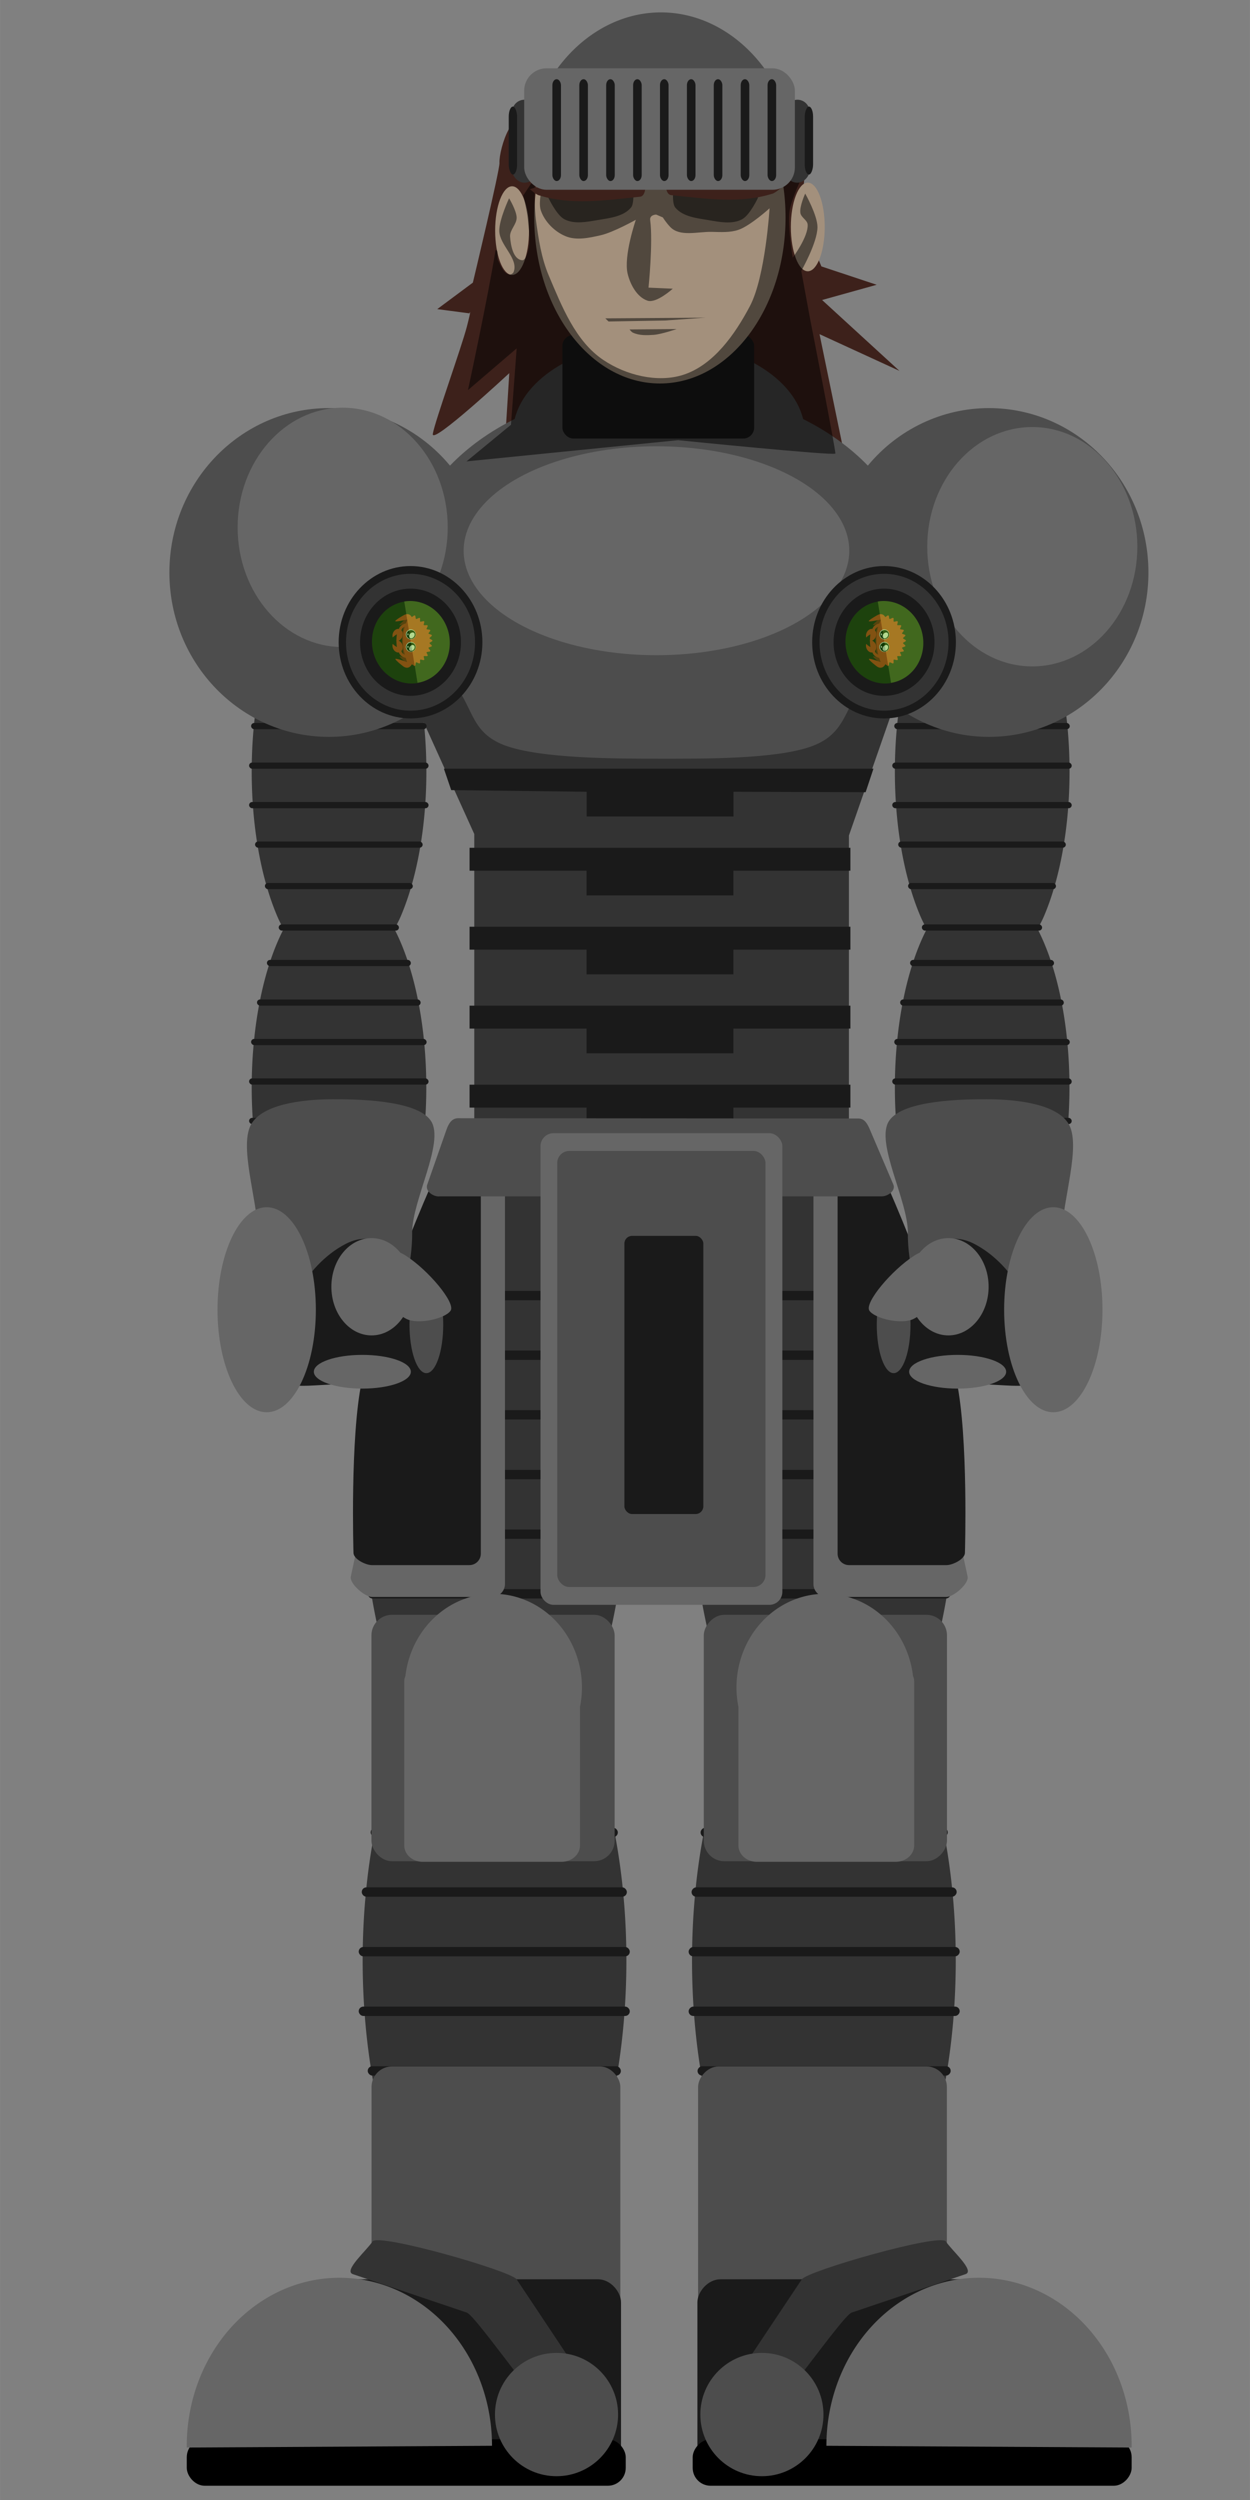<?xml version="1.0" encoding="UTF-8" standalone="no"?>
<!-- Created with Inkscape (http://www.inkscape.org/) -->

<svg
   width="64"
   height="128"
   viewBox="0 0 16.933 33.867"
   version="1.1"
   id="svg5"
   inkscape:version="1.1.1 (3bf5ae0d25, 2021-09-20)"
   sodipodi:docname="knight.svg"
   inkscape:export-filename="/home/israel/programming/rs/rust_hero/assets/heros/knight.png"
   inkscape:export-xdpi="96"
   inkscape:export-ydpi="96"
   xmlns:inkscape="http://www.inkscape.org/namespaces/inkscape"
   xmlns:sodipodi="http://sodipodi.sourceforge.net/DTD/sodipodi-0.dtd"
   xmlns="http://www.w3.org/2000/svg"
   xmlns:svg="http://www.w3.org/2000/svg">
  <rect x="0" y="0" width="16.933" height="33.867" fill="#808080" stroke="none"/>
  <sodipodi:namedview
     id="namedview7"
     pagecolor="#ffffff"
     bordercolor="#666666"
     borderopacity="1.0"
     inkscape:pageshadow="2"
     inkscape:pageopacity="0.0"
     inkscape:pagecheckerboard="0"
     inkscape:document-units="px"
     showgrid="false"
     inkscape:zoom="1.7848275"
     inkscape:cx="-24.932381"
     inkscape:cy="40.059893"
     inkscape:window-width="1366"
     inkscape:window-height="699"
     inkscape:window-x="0"
     inkscape:window-y="40"
     inkscape:window-maximized="1"
     inkscape:current-layer="layer1"
     inkscape:snap-global="false"
     fit-margin-top="0"
     fit-margin-left="0"
     fit-margin-right="0"
     fit-margin-bottom="0"
     showguides="false"
     units="px"
     width="64px" />
  <defs
     id="defs2" />
  <g
     inkscape:label="Layer 1"
     inkscape:groupmode="layer"
     id="layer1"
     transform="translate(-14.945,-23.692)">
    <g
       id="g1315"
       transform="matrix(1.33,0,0,1.33,-6.473,-7.884)">
      <g
         id="g7128"
         transform="matrix(0.76,0,0,0.76,5.795,5.75)">
        <path
           id="path6232"
           style="fill:#333333;fill-opacity:1;stroke:none;stroke-width:1px;stroke-linecap:butt;stroke-linejoin:miter;stroke-opacity:1"
           d="m 25.17,28.619 -9.664,6.268 3.268,7.221 V 58.502 H 37.721 V 42.184 l 2.699,-7.742 -6.195,-5.061 z"
           transform="matrix(0.265,0,0,0.265,14.945,23.692)" />
        <g
           id="g7119">
          <path
             id="rect1574"
             style="fill:#1a1a1a;stroke-width:2.054;stroke-linecap:round;stroke-linejoin:round;paint-order:fill markers stroke"
             d="m 19.513,33.975 0.098,0.287 1.815,0.022 v 0.331 h 1.968 v -0.331 l 1.771,0.006 0.105,-0.315 z"
             sodipodi:nodetypes="ccccccccc" />
          <path
             id="path1803"
             style="fill:#1a1a1a;stroke-width:2.054;stroke-linecap:round;stroke-linejoin:round;paint-order:fill markers stroke"
             d="m 19.857,35.035 v 0.307 h 1.568 v 0.331 h 1.968 V 35.342 h 1.568 v -0.307 z" />
          <path
             id="path1805"
             style="fill:#1a1a1a;stroke-width:2.054;stroke-linecap:round;stroke-linejoin:round;paint-order:fill markers stroke"
             d="m 19.857,36.093 v 0.307 h 1.568 v 0.331 h 1.968 v -0.331 h 1.568 v -0.307 z" />
          <path
             id="path1807"
             style="fill:#1a1a1a;stroke-width:2.054;stroke-linecap:round;stroke-linejoin:round;paint-order:fill markers stroke"
             d="m 19.857,37.151 v 0.307 h 1.568 v 0.331 h 1.968 v -0.331 h 1.568 v -0.307 z" />
          <path
             id="path1809"
             style="fill:#1a1a1a;stroke-width:2.054;stroke-linecap:round;stroke-linejoin:round;paint-order:fill markers stroke"
             d="m 19.857,38.21 v 0.307 h 1.568 v 0.331 h 1.968 v -0.331 h 1.568 v -0.307 z" />
        </g>
      </g>
      <g
         id="g18420"
         transform="translate(0,-0.529)">
        <g
           id="g18333">
          <g
             id="g18039"
             transform="matrix(-1,0,0,1,45.636,0)">
            <g
               id="g18011"
               transform="matrix(1.148,0,0,1.148,-9.542,0.303)">
              <path
                 id="path17975"
                 style="fill:#333333;stroke-width:3.175;stroke-linecap:round;stroke-linejoin:round;paint-order:fill markers stroke"
                 d="m 26.727,31.293 c -0.646,0 -1.17,1.229 -1.17,2.746 0,0.758 0.131,1.445 0.343,1.941 0.028,0.065 0.056,0.12 0.086,0.168 a 1.17,2.746 0 0 0 -0.429,2.123 1.17,2.746 0 0 0 1.17,2.746 1.17,2.746 0 0 0 1.17,-2.746 1.17,2.746 0 0 0 -0.429,-2.124 c 0.03,-0.048 0.059,-0.104 0.087,-0.168 0.212,-0.497 0.343,-1.183 0.343,-1.941 0,-1.517 -0.524,-2.746 -1.17,-2.746 z" />
              <g
                 id="g18009">
                <rect
                   style="fill:#1a1a1a;fill-opacity:1;stroke:none;stroke-width:0.025;stroke-linecap:round;stroke-linejoin:round;stroke-miterlimit:4;stroke-dasharray:none;stroke-opacity:1;paint-order:fill markers stroke"
                   id="rect17977"
                   width="1.982"
                   height="0.083"
                   x="25.734"
                   y="39.766"
                   ry="0.041" />
                <rect
                   style="fill:#1a1a1a;fill-opacity:1;stroke:none;stroke-width:0.027;stroke-linecap:round;stroke-linejoin:round;stroke-miterlimit:4;stroke-dasharray:none;stroke-opacity:1;paint-order:fill markers stroke"
                   id="rect17979"
                   width="2.246"
                   height="0.083"
                   x="25.602"
                   y="39.21"
                   ry="0.041" />
                <rect
                   style="fill:#1a1a1a;fill-opacity:1;stroke:none;stroke-width:0.023;stroke-linecap:round;stroke-linejoin:round;stroke-miterlimit:4;stroke-dasharray:none;stroke-opacity:1;paint-order:fill markers stroke"
                   id="rect17981"
                   width="1.611"
                   height="0.083"
                   x="25.919"
                   y="40.321"
                   ry="0.041" />
                <rect
                   style="fill:#1a1a1a;fill-opacity:1;stroke:none;stroke-width:0.028;stroke-linecap:round;stroke-linejoin:round;stroke-miterlimit:4;stroke-dasharray:none;stroke-opacity:1;paint-order:fill markers stroke"
                   id="rect17983"
                   width="2.405"
                   height="0.083"
                   x="25.522"
                   y="38.681"
                   ry="0.041" />
                <rect
                   style="fill:#1a1a1a;fill-opacity:1;stroke:none;stroke-width:0.028;stroke-linecap:round;stroke-linejoin:round;stroke-miterlimit:4;stroke-dasharray:none;stroke-opacity:1;paint-order:fill markers stroke"
                   id="rect17985"
                   width="2.405"
                   height="0.083"
                   x="25.522"
                   y="38.152"
                   ry="0.041" />
                <rect
                   style="fill:#1a1a1a;fill-opacity:1;stroke:none;stroke-width:0.027;stroke-linecap:round;stroke-linejoin:round;stroke-miterlimit:4;stroke-dasharray:none;stroke-opacity:1;paint-order:fill markers stroke"
                   id="rect17987"
                   width="2.352"
                   height="0.083"
                   x="25.549"
                   y="37.623"
                   ry="0.041" />
                <rect
                   style="fill:#1a1a1a;fill-opacity:1;stroke:none;stroke-width:0.026;stroke-linecap:round;stroke-linejoin:round;stroke-miterlimit:4;stroke-dasharray:none;stroke-opacity:1;paint-order:fill markers stroke"
                   id="rect17989"
                   width="2.193"
                   height="0.083"
                   x="25.628"
                   y="37.094"
                   ry="0.041" />
                <rect
                   style="fill:#1a1a1a;fill-opacity:1;stroke:none;stroke-width:0.025;stroke-linecap:round;stroke-linejoin:round;stroke-miterlimit:4;stroke-dasharray:none;stroke-opacity:1;paint-order:fill markers stroke"
                   id="rect17991"
                   width="1.929"
                   height="0.083"
                   x="25.761"
                   y="36.564"
                   ry="0.041" />
                <rect
                   style="fill:#1a1a1a;fill-opacity:1;stroke:none;stroke-width:0.025;stroke-linecap:round;stroke-linejoin:round;stroke-miterlimit:4;stroke-dasharray:none;stroke-opacity:1;paint-order:fill markers stroke"
                   id="rect17993"
                   width="1.982"
                   height="0.083"
                   x="25.734"
                   y="35.533"
                   ry="0.041" />
                <rect
                   style="fill:#1a1a1a;fill-opacity:1;stroke:none;stroke-width:0.027;stroke-linecap:round;stroke-linejoin:round;stroke-miterlimit:4;stroke-dasharray:none;stroke-opacity:1;paint-order:fill markers stroke"
                   id="rect17995"
                   width="2.246"
                   height="0.083"
                   x="25.602"
                   y="34.977"
                   ry="0.041" />
                <rect
                   style="fill:#1a1a1a;fill-opacity:1;stroke:none;stroke-width:0.023;stroke-linecap:round;stroke-linejoin:round;stroke-miterlimit:4;stroke-dasharray:none;stroke-opacity:1;paint-order:fill markers stroke"
                   id="rect17997"
                   width="1.611"
                   height="0.083"
                   x="25.919"
                   y="36.088"
                   ry="0.041" />
                <rect
                   style="fill:#1a1a1a;fill-opacity:1;stroke:none;stroke-width:0.028;stroke-linecap:round;stroke-linejoin:round;stroke-miterlimit:4;stroke-dasharray:none;stroke-opacity:1;paint-order:fill markers stroke"
                   id="rect17999"
                   width="2.405"
                   height="0.083"
                   x="25.522"
                   y="34.448"
                   ry="0.041" />
                <rect
                   style="fill:#1a1a1a;fill-opacity:1;stroke:none;stroke-width:0.028;stroke-linecap:round;stroke-linejoin:round;stroke-miterlimit:4;stroke-dasharray:none;stroke-opacity:1;paint-order:fill markers stroke"
                   id="rect18001"
                   width="2.405"
                   height="0.083"
                   x="25.522"
                   y="33.919"
                   ry="0.041" />
                <rect
                   style="fill:#1a1a1a;fill-opacity:1;stroke:none;stroke-width:0.027;stroke-linecap:round;stroke-linejoin:round;stroke-miterlimit:4;stroke-dasharray:none;stroke-opacity:1;paint-order:fill markers stroke"
                   id="rect18003"
                   width="2.352"
                   height="0.083"
                   x="25.549"
                   y="33.389"
                   ry="0.041" />
                <rect
                   style="fill:#1a1a1a;fill-opacity:1;stroke:none;stroke-width:0.026;stroke-linecap:round;stroke-linejoin:round;stroke-miterlimit:4;stroke-dasharray:none;stroke-opacity:1;paint-order:fill markers stroke"
                   id="rect18005"
                   width="2.193"
                   height="0.083"
                   x="25.628"
                   y="32.86"
                   ry="0.041" />
                <rect
                   style="fill:#1a1a1a;fill-opacity:1;stroke:none;stroke-width:0.025;stroke-linecap:round;stroke-linejoin:round;stroke-miterlimit:4;stroke-dasharray:none;stroke-opacity:1;paint-order:fill markers stroke"
                   id="rect18007"
                   width="1.929"
                   height="0.083"
                   x="25.761"
                   y="32.331"
                   ry="0.041" />
              </g>
            </g>
            <g
               id="g18017">
              <path
                 id="path18013"
                 style="fill:#666666;stroke-width:0.016;stroke-linecap:round;stroke-linejoin:round;paint-order:fill markers stroke"
                 d="m 20.785,35.744 0.33,-0.008 c 0.073,-0.002 0.132,0.059 0.132,0.132 v 4.536 c 0,0.073 -0.059,0.132 -0.132,0.132 h -1.223 c -0.073,0 -0.231,-0.136 -0.215,-0.208 l 0.388,-1.817 c 0.015,-0.072 0.647,-2.766 0.721,-2.768 z"
                 sodipodi:nodetypes="ssssssssss" />
              <path
                 id="path18015"
                 style="fill:#1a1a1a;stroke-width:0.013;stroke-linecap:round;stroke-linejoin:round;paint-order:fill markers stroke"
                 d="m 20.77,35.8 0.114,0.177 c 0.035,0.054 0.117,0.052 0.117,0.117 v 4.001 c 0,0.065 -0.052,0.117 -0.117,0.117 h -0.992 c -0.065,0 -0.191,-0.063 -0.188,-0.128 0,0 -0.036,-1.177 0.085,-1.747 0.188,-0.887 0.946,-2.592 0.981,-2.537 z"
                 sodipodi:nodetypes="sssssssas" />
            </g>
            <g
               id="g18023">
              <rect
                 style="opacity:1;fill:#4d4d4d;fill-opacity:1;stroke:none;stroke-width:0.027;stroke-linecap:round;stroke-linejoin:round;stroke-miterlimit:4;stroke-dasharray:none;stroke-opacity:1;paint-order:fill markers stroke"
                 id="rect18019"
                 width="2.477"
                 height="2.51"
                 x="19.887"
                 y="40.718"
                 ry="0.209" />
              <path
                 id="path18021"
                 style="opacity:1;fill:#666666;stroke-width:0.021;stroke-linecap:round;stroke-linejoin:round;paint-order:fill markers stroke"
                 d="m 21.127,40.504 a 0.902,0.955 0 0 0 -0.894,0.837 c -0.008,0.018 -0.012,0.038 -0.012,0.059 v 1.667 c 0,0.092 0.084,0.167 0.189,0.167 h 1.412 c 0.105,0 0.189,-0.074 0.189,-0.167 V 41.656 a 0.902,0.955 0 0 0 0.02,-0.197 0.902,0.955 0 0 0 -0.902,-0.955 z" />
            </g>
            <g
               id="g18037">
              <rect
                 style="fill:#4d4d4d;fill-opacity:1;stroke:none;stroke-width:0.026;stroke-linecap:round;stroke-linejoin:round;stroke-miterlimit:4;stroke-dasharray:none;stroke-opacity:1;paint-order:fill markers stroke"
                 id="rect18025"
                 width="2.534"
                 height="4.076"
                 x="19.888"
                 y="45.318"
                 ry="0.209" />
              <rect
                 style="fill:#1a1a1a;fill-opacity:1;stroke:none;stroke-width:0.026;stroke-linecap:round;stroke-linejoin:round;stroke-miterlimit:4;stroke-dasharray:none;stroke-opacity:1;paint-order:fill markers stroke"
                 id="rect18027"
                 width="3.068"
                 height="1.957"
                 x="19.361"
                 y="47.486"
                 ry="0.235" />
              <rect
                 style="fill:#000000;fill-opacity:1;stroke:none;stroke-width:0.025;stroke-linecap:round;stroke-linejoin:round;stroke-miterlimit:4;stroke-dasharray:none;stroke-opacity:1;paint-order:fill markers stroke"
                 id="rect18029"
                 width="4.471"
                 height="0.473"
                 x="18.006"
                 y="49.116"
                 ry="0.182" />
              <path
                 id="path18031"
                 style="fill:#333333;stroke-width:0.026;stroke-linecap:round;stroke-linejoin:round;paint-order:fill markers stroke"
                 d="m 21.366,47.487 c 0.196,0.294 0.587,0.881 0.587,0.881 0.058,0.087 -0.171,0.369 -0.227,0.458 -0.057,0.088 -0.77,-0.968 -0.869,-1.001 -0.386,-0.13 -0.772,-0.261 -1.159,-0.391 -0.1,-0.034 0.143,-0.244 0.2,-0.333 0.057,-0.088 1.41,0.299 1.468,0.386 z"
                 sodipodi:nodetypes="sssssss" />
              <ellipse
                 style="fill:#4d4d4d;fill-opacity:1;stroke:none;stroke-width:0.1;stroke-linecap:round;stroke-linejoin:round;stroke-miterlimit:4;stroke-dasharray:none;stroke-opacity:1;paint-order:fill markers stroke"
                 id="ellipse18033"
                 cx="21.772"
                 cy="48.864"
                 rx="0.627"
                 ry="0.628" />
              <path
                 id="path18035"
                 style="opacity:1;fill:#666666;stroke-width:0.026;stroke-linecap:round;stroke-linejoin:round;paint-order:fill markers stroke"
                 transform="scale(1,-1)"
                 d="m 21.115,-49.182 a 1.554,1.711 0 0 1 -0.782,1.485 1.554,1.711 0 0 1 -1.559,-0.009 1.554,1.711 0 0 1 -0.768,-1.494" />
            </g>
          </g>
          <g
             id="g17973">
            <g
               id="g15410"
               transform="matrix(1.148,0,0,1.148,-9.542,0.303)">
              <path
                 id="path15374"
                 style="fill:#333333;stroke-width:3.175;stroke-linecap:round;stroke-linejoin:round;paint-order:fill markers stroke"
                 d="m 26.727,31.293 c -0.646,0 -1.17,1.229 -1.17,2.746 0,0.758 0.131,1.445 0.343,1.941 0.028,0.065 0.056,0.12 0.086,0.168 a 1.17,2.746 0 0 0 -0.429,2.123 1.17,2.746 0 0 0 1.17,2.746 1.17,2.746 0 0 0 1.17,-2.746 1.17,2.746 0 0 0 -0.429,-2.124 c 0.03,-0.048 0.059,-0.104 0.087,-0.168 0.212,-0.497 0.343,-1.183 0.343,-1.941 0,-1.517 -0.524,-2.746 -1.17,-2.746 z" />
              <g
                 id="g15408">
                <rect
                   style="fill:#1a1a1a;fill-opacity:1;stroke:none;stroke-width:0.025;stroke-linecap:round;stroke-linejoin:round;stroke-miterlimit:4;stroke-dasharray:none;stroke-opacity:1;paint-order:fill markers stroke"
                   id="rect15376"
                   width="1.982"
                   height="0.083"
                   x="25.734"
                   y="39.766"
                   ry="0.041" />
                <rect
                   style="fill:#1a1a1a;fill-opacity:1;stroke:none;stroke-width:0.027;stroke-linecap:round;stroke-linejoin:round;stroke-miterlimit:4;stroke-dasharray:none;stroke-opacity:1;paint-order:fill markers stroke"
                   id="rect15378"
                   width="2.246"
                   height="0.083"
                   x="25.602"
                   y="39.21"
                   ry="0.041" />
                <rect
                   style="fill:#1a1a1a;fill-opacity:1;stroke:none;stroke-width:0.023;stroke-linecap:round;stroke-linejoin:round;stroke-miterlimit:4;stroke-dasharray:none;stroke-opacity:1;paint-order:fill markers stroke"
                   id="rect15380"
                   width="1.611"
                   height="0.083"
                   x="25.919"
                   y="40.321"
                   ry="0.041" />
                <rect
                   style="fill:#1a1a1a;fill-opacity:1;stroke:none;stroke-width:0.028;stroke-linecap:round;stroke-linejoin:round;stroke-miterlimit:4;stroke-dasharray:none;stroke-opacity:1;paint-order:fill markers stroke"
                   id="rect15382"
                   width="2.405"
                   height="0.083"
                   x="25.522"
                   y="38.681"
                   ry="0.041" />
                <rect
                   style="fill:#1a1a1a;fill-opacity:1;stroke:none;stroke-width:0.028;stroke-linecap:round;stroke-linejoin:round;stroke-miterlimit:4;stroke-dasharray:none;stroke-opacity:1;paint-order:fill markers stroke"
                   id="rect15384"
                   width="2.405"
                   height="0.083"
                   x="25.522"
                   y="38.152"
                   ry="0.041" />
                <rect
                   style="fill:#1a1a1a;fill-opacity:1;stroke:none;stroke-width:0.027;stroke-linecap:round;stroke-linejoin:round;stroke-miterlimit:4;stroke-dasharray:none;stroke-opacity:1;paint-order:fill markers stroke"
                   id="rect15386"
                   width="2.352"
                   height="0.083"
                   x="25.549"
                   y="37.623"
                   ry="0.041" />
                <rect
                   style="fill:#1a1a1a;fill-opacity:1;stroke:none;stroke-width:0.026;stroke-linecap:round;stroke-linejoin:round;stroke-miterlimit:4;stroke-dasharray:none;stroke-opacity:1;paint-order:fill markers stroke"
                   id="rect15388"
                   width="2.193"
                   height="0.083"
                   x="25.628"
                   y="37.094"
                   ry="0.041" />
                <rect
                   style="fill:#1a1a1a;fill-opacity:1;stroke:none;stroke-width:0.025;stroke-linecap:round;stroke-linejoin:round;stroke-miterlimit:4;stroke-dasharray:none;stroke-opacity:1;paint-order:fill markers stroke"
                   id="rect15390"
                   width="1.929"
                   height="0.083"
                   x="25.761"
                   y="36.564"
                   ry="0.041" />
                <rect
                   style="fill:#1a1a1a;fill-opacity:1;stroke:none;stroke-width:0.025;stroke-linecap:round;stroke-linejoin:round;stroke-miterlimit:4;stroke-dasharray:none;stroke-opacity:1;paint-order:fill markers stroke"
                   id="rect15392"
                   width="1.982"
                   height="0.083"
                   x="25.734"
                   y="35.533"
                   ry="0.041" />
                <rect
                   style="fill:#1a1a1a;fill-opacity:1;stroke:none;stroke-width:0.027;stroke-linecap:round;stroke-linejoin:round;stroke-miterlimit:4;stroke-dasharray:none;stroke-opacity:1;paint-order:fill markers stroke"
                   id="rect15394"
                   width="2.246"
                   height="0.083"
                   x="25.602"
                   y="34.977"
                   ry="0.041" />
                <rect
                   style="fill:#1a1a1a;fill-opacity:1;stroke:none;stroke-width:0.023;stroke-linecap:round;stroke-linejoin:round;stroke-miterlimit:4;stroke-dasharray:none;stroke-opacity:1;paint-order:fill markers stroke"
                   id="rect15396"
                   width="1.611"
                   height="0.083"
                   x="25.919"
                   y="36.088"
                   ry="0.041" />
                <rect
                   style="fill:#1a1a1a;fill-opacity:1;stroke:none;stroke-width:0.028;stroke-linecap:round;stroke-linejoin:round;stroke-miterlimit:4;stroke-dasharray:none;stroke-opacity:1;paint-order:fill markers stroke"
                   id="rect15398"
                   width="2.405"
                   height="0.083"
                   x="25.522"
                   y="34.448"
                   ry="0.041" />
                <rect
                   style="fill:#1a1a1a;fill-opacity:1;stroke:none;stroke-width:0.028;stroke-linecap:round;stroke-linejoin:round;stroke-miterlimit:4;stroke-dasharray:none;stroke-opacity:1;paint-order:fill markers stroke"
                   id="rect15400"
                   width="2.405"
                   height="0.083"
                   x="25.522"
                   y="33.919"
                   ry="0.041" />
                <rect
                   style="fill:#1a1a1a;fill-opacity:1;stroke:none;stroke-width:0.027;stroke-linecap:round;stroke-linejoin:round;stroke-miterlimit:4;stroke-dasharray:none;stroke-opacity:1;paint-order:fill markers stroke"
                   id="rect15402"
                   width="2.352"
                   height="0.083"
                   x="25.549"
                   y="33.389"
                   ry="0.041" />
                <rect
                   style="fill:#1a1a1a;fill-opacity:1;stroke:none;stroke-width:0.026;stroke-linecap:round;stroke-linejoin:round;stroke-miterlimit:4;stroke-dasharray:none;stroke-opacity:1;paint-order:fill markers stroke"
                   id="rect15404"
                   width="2.193"
                   height="0.083"
                   x="25.628"
                   y="32.86"
                   ry="0.041" />
                <rect
                   style="fill:#1a1a1a;fill-opacity:1;stroke:none;stroke-width:0.025;stroke-linecap:round;stroke-linejoin:round;stroke-miterlimit:4;stroke-dasharray:none;stroke-opacity:1;paint-order:fill markers stroke"
                   id="rect15406"
                   width="1.929"
                   height="0.083"
                   x="25.761"
                   y="32.331"
                   ry="0.041" />
              </g>
            </g>
            <g
               id="g17932">
              <path
                 id="rect17386"
                 style="fill:#666666;stroke-width:0.016;stroke-linecap:round;stroke-linejoin:round;paint-order:fill markers stroke"
                 d="m 20.785,35.744 0.33,-0.008 c 0.073,-0.002 0.132,0.059 0.132,0.132 v 4.536 c 0,0.073 -0.059,0.132 -0.132,0.132 h -1.223 c -0.073,0 -0.231,-0.136 -0.215,-0.208 l 0.388,-1.817 c 0.015,-0.072 0.647,-2.766 0.721,-2.768 z"
                 sodipodi:nodetypes="ssssssssss" />
              <path
                 id="rect17390"
                 style="fill:#1a1a1a;stroke-width:0.013;stroke-linecap:round;stroke-linejoin:round;paint-order:fill markers stroke"
                 d="m 20.77,35.8 0.114,0.177 c 0.035,0.054 0.117,0.052 0.117,0.117 v 4.001 c 0,0.065 -0.052,0.117 -0.117,0.117 h -0.992 c -0.065,0 -0.191,-0.063 -0.188,-0.128 0,0 -0.036,-1.177 0.085,-1.747 0.188,-0.887 0.946,-2.592 0.981,-2.537 z"
                 sodipodi:nodetypes="sssssssas" />
            </g>
            <g
               id="g15687">
              <rect
                 style="opacity:1;fill:#4d4d4d;fill-opacity:1;stroke:none;stroke-width:0.027;stroke-linecap:round;stroke-linejoin:round;stroke-miterlimit:4;stroke-dasharray:none;stroke-opacity:1;paint-order:fill markers stroke"
                 id="rect15540"
                 width="2.477"
                 height="2.51"
                 x="19.887"
                 y="40.718"
                 ry="0.209" />
              <path
                 id="path15472"
                 style="opacity:1;fill:#666666;stroke-width:0.021;stroke-linecap:round;stroke-linejoin:round;paint-order:fill markers stroke"
                 d="m 21.127,40.504 a 0.902,0.955 0 0 0 -0.894,0.837 c -0.008,0.018 -0.012,0.038 -0.012,0.059 v 1.667 c 0,0.092 0.084,0.167 0.189,0.167 h 1.412 c 0.105,0 0.189,-0.074 0.189,-0.167 V 41.656 a 0.902,0.955 0 0 0 0.02,-0.197 0.902,0.955 0 0 0 -0.902,-0.955 z" />
            </g>
            <g
               id="g17290">
              <rect
                 style="fill:#4d4d4d;fill-opacity:1;stroke:none;stroke-width:0.026;stroke-linecap:round;stroke-linejoin:round;stroke-miterlimit:4;stroke-dasharray:none;stroke-opacity:1;paint-order:fill markers stroke"
                 id="rect15711"
                 width="2.534"
                 height="4.076"
                 x="19.888"
                 y="45.318"
                 ry="0.209" />
              <rect
                 style="fill:#1a1a1a;fill-opacity:1;stroke:none;stroke-width:0.026;stroke-linecap:round;stroke-linejoin:round;stroke-miterlimit:4;stroke-dasharray:none;stroke-opacity:1;paint-order:fill markers stroke"
                 id="rect15713"
                 width="3.068"
                 height="1.957"
                 x="19.361"
                 y="47.486"
                 ry="0.235" />
              <rect
                 style="fill:#000000;fill-opacity:1;stroke:none;stroke-width:0.025;stroke-linecap:round;stroke-linejoin:round;stroke-miterlimit:4;stroke-dasharray:none;stroke-opacity:1;paint-order:fill markers stroke"
                 id="rect15737"
                 width="4.471"
                 height="0.473"
                 x="18.006"
                 y="49.116"
                 ry="0.182" />
              <path
                 id="rect16130"
                 style="fill:#333333;stroke-width:0.026;stroke-linecap:round;stroke-linejoin:round;paint-order:fill markers stroke"
                 d="m 21.366,47.487 c 0.196,0.294 0.587,0.881 0.587,0.881 0.058,0.087 -0.171,0.369 -0.227,0.458 -0.057,0.088 -0.77,-0.968 -0.869,-1.001 -0.386,-0.13 -0.772,-0.261 -1.159,-0.391 -0.1,-0.034 0.143,-0.244 0.2,-0.333 0.057,-0.088 1.41,0.299 1.468,0.386 z"
                 sodipodi:nodetypes="sssssss" />
              <ellipse
                 style="fill:#4d4d4d;fill-opacity:1;stroke:none;stroke-width:0.1;stroke-linecap:round;stroke-linejoin:round;stroke-miterlimit:4;stroke-dasharray:none;stroke-opacity:1;paint-order:fill markers stroke"
                 id="path16026"
                 cx="21.772"
                 cy="48.864"
                 rx="0.627"
                 ry="0.628" />
              <path
                 id="path15863"
                 style="opacity:1;fill:#666666;stroke-width:0.026;stroke-linecap:round;stroke-linejoin:round;paint-order:fill markers stroke"
                 transform="scale(1,-1)"
                 d="m 21.115,-49.182 a 1.554,1.711 0 0 1 -0.782,1.485 1.554,1.711 0 0 1 -1.559,-0.009 1.554,1.711 0 0 1 -0.768,-1.494" />
            </g>
          </g>
        </g>
        <g
           id="g18345">
          <path
             id="rect7252"
             style="fill:#4d4d4d;stroke-width:0.019;stroke-linecap:round;stroke-linejoin:round;paint-order:fill markers stroke"
             transform="scale(1,-1)"
             d="m 20.574,-36.456 h 4.509 c 0.066,0 0.146,0.059 0.12,0.12 l -0.236,0.553 c -0.026,0.061 -0.053,0.119 -0.12,0.12 l -4.077,0.003 c -0.066,5.2e-5 -0.098,-0.057 -0.12,-0.12 l -0.195,-0.557 c -0.022,-0.062 0.053,-0.12 0.12,-0.12 z"
             sodipodi:nodetypes="sssssssss" />
          <g
             id="g7525"
             transform="matrix(0.76,0,0,0.76,5.795,5.75)">
            <rect
               style="fill:#666666;fill-opacity:1;stroke:none;stroke-width:0.027;stroke-linecap:round;stroke-linejoin:round;stroke-miterlimit:4;stroke-dasharray:none;stroke-opacity:1;paint-order:fill markers stroke"
               id="rect7378"
               width="3.241"
               height="6.321"
               x="20.808"
               y="39.556"
               ry="0.174" />
            <rect
               style="fill:#4d4d4d;fill-opacity:1;stroke:none;stroke-width:0.024;stroke-linecap:round;stroke-linejoin:round;stroke-miterlimit:4;stroke-dasharray:none;stroke-opacity:1;paint-order:fill markers stroke"
               id="rect7482"
               width="2.791"
               height="5.844"
               x="21.032"
               y="39.794"
               ry="0.161" />
            <rect
               style="fill:#1a1a1a;fill-opacity:1;stroke:none;stroke-width:0.012;stroke-linecap:round;stroke-linejoin:round;stroke-miterlimit:4;stroke-dasharray:none;stroke-opacity:1;paint-order:fill markers stroke"
               id="rect7502"
               width="1.058"
               height="3.728"
               x="21.932"
               y="40.932"
               ry="0.103" />
          </g>
        </g>
      </g>
      <g
         id="g4666"
         transform="matrix(0.76,0,0,0.76,-0.756,5.73)">
        <path
           id="path4630"
           style="fill:#333333;stroke-width:3.175;stroke-linecap:round;stroke-linejoin:round;paint-order:fill markers stroke"
           d="m 26.727,31.293 c -0.646,0 -1.17,1.229 -1.17,2.746 0,0.758 0.131,1.445 0.343,1.941 0.028,0.065 0.056,0.12 0.086,0.168 a 1.17,2.746 0 0 0 -0.429,2.123 1.17,2.746 0 0 0 1.17,2.746 1.17,2.746 0 0 0 1.17,-2.746 1.17,2.746 0 0 0 -0.429,-2.124 c 0.03,-0.048 0.059,-0.104 0.087,-0.168 0.212,-0.497 0.343,-1.183 0.343,-1.941 0,-1.517 -0.524,-2.746 -1.17,-2.746 z" />
        <g
           id="g4664">
          <rect
             style="fill:#1a1a1a;fill-opacity:1;stroke:none;stroke-width:0.025;stroke-linecap:round;stroke-linejoin:round;stroke-miterlimit:4;stroke-dasharray:none;stroke-opacity:1;paint-order:fill markers stroke"
             id="rect4632"
             width="1.982"
             height="0.083"
             x="25.734"
             y="39.766"
             ry="0.041" />
          <rect
             style="fill:#1a1a1a;fill-opacity:1;stroke:none;stroke-width:0.027;stroke-linecap:round;stroke-linejoin:round;stroke-miterlimit:4;stroke-dasharray:none;stroke-opacity:1;paint-order:fill markers stroke"
             id="rect4634"
             width="2.246"
             height="0.083"
             x="25.602"
             y="39.21"
             ry="0.041" />
          <rect
             style="fill:#1a1a1a;fill-opacity:1;stroke:none;stroke-width:0.023;stroke-linecap:round;stroke-linejoin:round;stroke-miterlimit:4;stroke-dasharray:none;stroke-opacity:1;paint-order:fill markers stroke"
             id="rect4636"
             width="1.611"
             height="0.083"
             x="25.919"
             y="40.321"
             ry="0.041" />
          <rect
             style="fill:#1a1a1a;fill-opacity:1;stroke:none;stroke-width:0.028;stroke-linecap:round;stroke-linejoin:round;stroke-miterlimit:4;stroke-dasharray:none;stroke-opacity:1;paint-order:fill markers stroke"
             id="rect4638"
             width="2.405"
             height="0.083"
             x="25.522"
             y="38.681"
             ry="0.041" />
          <rect
             style="fill:#1a1a1a;fill-opacity:1;stroke:none;stroke-width:0.028;stroke-linecap:round;stroke-linejoin:round;stroke-miterlimit:4;stroke-dasharray:none;stroke-opacity:1;paint-order:fill markers stroke"
             id="rect4640"
             width="2.405"
             height="0.083"
             x="25.522"
             y="38.152"
             ry="0.041" />
          <rect
             style="fill:#1a1a1a;fill-opacity:1;stroke:none;stroke-width:0.027;stroke-linecap:round;stroke-linejoin:round;stroke-miterlimit:4;stroke-dasharray:none;stroke-opacity:1;paint-order:fill markers stroke"
             id="rect4642"
             width="2.352"
             height="0.083"
             x="25.549"
             y="37.623"
             ry="0.041" />
          <rect
             style="fill:#1a1a1a;fill-opacity:1;stroke:none;stroke-width:0.026;stroke-linecap:round;stroke-linejoin:round;stroke-miterlimit:4;stroke-dasharray:none;stroke-opacity:1;paint-order:fill markers stroke"
             id="rect4644"
             width="2.193"
             height="0.083"
             x="25.628"
             y="37.094"
             ry="0.041" />
          <rect
             style="fill:#1a1a1a;fill-opacity:1;stroke:none;stroke-width:0.025;stroke-linecap:round;stroke-linejoin:round;stroke-miterlimit:4;stroke-dasharray:none;stroke-opacity:1;paint-order:fill markers stroke"
             id="rect4646"
             width="1.929"
             height="0.083"
             x="25.761"
             y="36.564"
             ry="0.041" />
          <rect
             style="fill:#1a1a1a;fill-opacity:1;stroke:none;stroke-width:0.025;stroke-linecap:round;stroke-linejoin:round;stroke-miterlimit:4;stroke-dasharray:none;stroke-opacity:1;paint-order:fill markers stroke"
             id="rect4648"
             width="1.982"
             height="0.083"
             x="25.734"
             y="35.533"
             ry="0.041" />
          <rect
             style="fill:#1a1a1a;fill-opacity:1;stroke:none;stroke-width:0.027;stroke-linecap:round;stroke-linejoin:round;stroke-miterlimit:4;stroke-dasharray:none;stroke-opacity:1;paint-order:fill markers stroke"
             id="rect4650"
             width="2.246"
             height="0.083"
             x="25.602"
             y="34.977"
             ry="0.041" />
          <rect
             style="fill:#1a1a1a;fill-opacity:1;stroke:none;stroke-width:0.023;stroke-linecap:round;stroke-linejoin:round;stroke-miterlimit:4;stroke-dasharray:none;stroke-opacity:1;paint-order:fill markers stroke"
             id="rect4652"
             width="1.611"
             height="0.083"
             x="25.919"
             y="36.088"
             ry="0.041" />
          <rect
             style="fill:#1a1a1a;fill-opacity:1;stroke:none;stroke-width:0.028;stroke-linecap:round;stroke-linejoin:round;stroke-miterlimit:4;stroke-dasharray:none;stroke-opacity:1;paint-order:fill markers stroke"
             id="rect4654"
             width="2.405"
             height="0.083"
             x="25.522"
             y="34.448"
             ry="0.041" />
          <rect
             style="fill:#1a1a1a;fill-opacity:1;stroke:none;stroke-width:0.028;stroke-linecap:round;stroke-linejoin:round;stroke-miterlimit:4;stroke-dasharray:none;stroke-opacity:1;paint-order:fill markers stroke"
             id="rect4656"
             width="2.405"
             height="0.083"
             x="25.522"
             y="33.919"
             ry="0.041" />
          <rect
             style="fill:#1a1a1a;fill-opacity:1;stroke:none;stroke-width:0.027;stroke-linecap:round;stroke-linejoin:round;stroke-miterlimit:4;stroke-dasharray:none;stroke-opacity:1;paint-order:fill markers stroke"
             id="rect4658"
             width="2.352"
             height="0.083"
             x="25.549"
             y="33.389"
             ry="0.041" />
          <rect
             style="fill:#1a1a1a;fill-opacity:1;stroke:none;stroke-width:0.026;stroke-linecap:round;stroke-linejoin:round;stroke-miterlimit:4;stroke-dasharray:none;stroke-opacity:1;paint-order:fill markers stroke"
             id="rect4660"
             width="2.193"
             height="0.083"
             x="25.628"
             y="32.86"
             ry="0.041" />
          <rect
             style="fill:#1a1a1a;fill-opacity:1;stroke:none;stroke-width:0.025;stroke-linecap:round;stroke-linejoin:round;stroke-miterlimit:4;stroke-dasharray:none;stroke-opacity:1;paint-order:fill markers stroke"
             id="rect4662"
             width="1.929"
             height="0.083"
             x="25.761"
             y="32.331"
             ry="0.041" />
        </g>
      </g>
      <g
         id="g4468"
         transform="matrix(0.76,0,0,0.76,5.795,5.73)">
        <path
           id="ellipse3882"
           style="fill:#333333;stroke-width:3.175;stroke-linecap:round;stroke-linejoin:round;paint-order:fill markers stroke"
           d="m 26.727,31.293 c -0.646,0 -1.17,1.229 -1.17,2.746 0,0.758 0.131,1.445 0.343,1.941 0.028,0.065 0.056,0.12 0.086,0.168 a 1.17,2.746 0 0 0 -0.429,2.123 1.17,2.746 0 0 0 1.17,2.746 1.17,2.746 0 0 0 1.17,-2.746 1.17,2.746 0 0 0 -0.429,-2.124 c 0.03,-0.048 0.059,-0.104 0.087,-0.168 0.212,-0.497 0.343,-1.183 0.343,-1.941 0,-1.517 -0.524,-2.746 -1.17,-2.746 z" />
        <g
           id="g4448">
          <rect
             style="fill:#1a1a1a;fill-opacity:1;stroke:none;stroke-width:0.025;stroke-linecap:round;stroke-linejoin:round;stroke-miterlimit:4;stroke-dasharray:none;stroke-opacity:1;paint-order:fill markers stroke"
             id="rect3884"
             width="1.982"
             height="0.083"
             x="25.734"
             y="39.766"
             ry="0.041" />
          <rect
             style="fill:#1a1a1a;fill-opacity:1;stroke:none;stroke-width:0.027;stroke-linecap:round;stroke-linejoin:round;stroke-miterlimit:4;stroke-dasharray:none;stroke-opacity:1;paint-order:fill markers stroke"
             id="rect3886"
             width="2.246"
             height="0.083"
             x="25.602"
             y="39.21"
             ry="0.041" />
          <rect
             style="fill:#1a1a1a;fill-opacity:1;stroke:none;stroke-width:0.023;stroke-linecap:round;stroke-linejoin:round;stroke-miterlimit:4;stroke-dasharray:none;stroke-opacity:1;paint-order:fill markers stroke"
             id="rect3888"
             width="1.611"
             height="0.083"
             x="25.919"
             y="40.321"
             ry="0.041" />
          <rect
             style="fill:#1a1a1a;fill-opacity:1;stroke:none;stroke-width:0.028;stroke-linecap:round;stroke-linejoin:round;stroke-miterlimit:4;stroke-dasharray:none;stroke-opacity:1;paint-order:fill markers stroke"
             id="rect3890"
             width="2.405"
             height="0.083"
             x="25.522"
             y="38.681"
             ry="0.041" />
          <rect
             style="fill:#1a1a1a;fill-opacity:1;stroke:none;stroke-width:0.028;stroke-linecap:round;stroke-linejoin:round;stroke-miterlimit:4;stroke-dasharray:none;stroke-opacity:1;paint-order:fill markers stroke"
             id="rect3892"
             width="2.405"
             height="0.083"
             x="25.522"
             y="38.152"
             ry="0.041" />
          <rect
             style="fill:#1a1a1a;fill-opacity:1;stroke:none;stroke-width:0.027;stroke-linecap:round;stroke-linejoin:round;stroke-miterlimit:4;stroke-dasharray:none;stroke-opacity:1;paint-order:fill markers stroke"
             id="rect3894"
             width="2.352"
             height="0.083"
             x="25.549"
             y="37.623"
             ry="0.041" />
          <rect
             style="fill:#1a1a1a;fill-opacity:1;stroke:none;stroke-width:0.026;stroke-linecap:round;stroke-linejoin:round;stroke-miterlimit:4;stroke-dasharray:none;stroke-opacity:1;paint-order:fill markers stroke"
             id="rect3896"
             width="2.193"
             height="0.083"
             x="25.628"
             y="37.094"
             ry="0.041" />
          <rect
             style="fill:#1a1a1a;fill-opacity:1;stroke:none;stroke-width:0.025;stroke-linecap:round;stroke-linejoin:round;stroke-miterlimit:4;stroke-dasharray:none;stroke-opacity:1;paint-order:fill markers stroke"
             id="rect3898"
             width="1.929"
             height="0.083"
             x="25.761"
             y="36.564"
             ry="0.041" />
          <rect
             style="fill:#1a1a1a;fill-opacity:1;stroke:none;stroke-width:0.025;stroke-linecap:round;stroke-linejoin:round;stroke-miterlimit:4;stroke-dasharray:none;stroke-opacity:1;paint-order:fill markers stroke"
             id="rect3862"
             width="1.982"
             height="0.083"
             x="25.734"
             y="35.533"
             ry="0.041" />
          <rect
             style="fill:#1a1a1a;fill-opacity:1;stroke:none;stroke-width:0.027;stroke-linecap:round;stroke-linejoin:round;stroke-miterlimit:4;stroke-dasharray:none;stroke-opacity:1;paint-order:fill markers stroke"
             id="rect3864"
             width="2.246"
             height="0.083"
             x="25.602"
             y="34.977"
             ry="0.041" />
          <rect
             style="fill:#1a1a1a;fill-opacity:1;stroke:none;stroke-width:0.023;stroke-linecap:round;stroke-linejoin:round;stroke-miterlimit:4;stroke-dasharray:none;stroke-opacity:1;paint-order:fill markers stroke"
             id="rect3866"
             width="1.611"
             height="0.083"
             x="25.919"
             y="36.088"
             ry="0.041" />
          <rect
             style="fill:#1a1a1a;fill-opacity:1;stroke:none;stroke-width:0.028;stroke-linecap:round;stroke-linejoin:round;stroke-miterlimit:4;stroke-dasharray:none;stroke-opacity:1;paint-order:fill markers stroke"
             id="rect3868"
             width="2.405"
             height="0.083"
             x="25.522"
             y="34.448"
             ry="0.041" />
          <rect
             style="fill:#1a1a1a;fill-opacity:1;stroke:none;stroke-width:0.028;stroke-linecap:round;stroke-linejoin:round;stroke-miterlimit:4;stroke-dasharray:none;stroke-opacity:1;paint-order:fill markers stroke"
             id="rect3870"
             width="2.405"
             height="0.083"
             x="25.522"
             y="33.919"
             ry="0.041" />
          <rect
             style="fill:#1a1a1a;fill-opacity:1;stroke:none;stroke-width:0.027;stroke-linecap:round;stroke-linejoin:round;stroke-miterlimit:4;stroke-dasharray:none;stroke-opacity:1;paint-order:fill markers stroke"
             id="rect3872"
             width="2.352"
             height="0.083"
             x="25.549"
             y="33.389"
             ry="0.041" />
          <rect
             style="fill:#1a1a1a;fill-opacity:1;stroke:none;stroke-width:0.026;stroke-linecap:round;stroke-linejoin:round;stroke-miterlimit:4;stroke-dasharray:none;stroke-opacity:1;paint-order:fill markers stroke"
             id="rect3874"
             width="2.193"
             height="0.083"
             x="25.628"
             y="32.86"
             ry="0.041" />
          <rect
             style="fill:#1a1a1a;fill-opacity:1;stroke:none;stroke-width:0.025;stroke-linecap:round;stroke-linejoin:round;stroke-miterlimit:4;stroke-dasharray:none;stroke-opacity:1;paint-order:fill markers stroke"
             id="rect3876"
             width="1.929"
             height="0.083"
             x="25.761"
             y="32.331"
             ry="0.041" />
        </g>
      </g>
      <path
         style="fill:#3d211b;stroke:none;stroke-width:0.201px;stroke-linecap:butt;stroke-linejoin:miter;stroke-opacity:1"
         d="m 22.018,24.28 c 0,0 -0.559,0.47 -0.734,0.782 -0.057,0.102 -0.097,0.269 -0.093,0.339 0.004,0.071 -0.271,1.219 -0.271,1.219 l -0.363,0.27 0.328,0.043 c 0,0 0.028,-0.075 -0.026,0.135 -0.054,0.209 -0.326,0.965 -0.347,1.092 -0.021,0.126 0.779,-0.618 0.779,-0.618 l -0.072,1.155 0.693,-0.565 0.495,0.681 0.491,-0.916 1,1.01 0.064,-1.052 0.749,0.552 -0.26,-1.262 0.814,0.374 -0.788,-0.722 0.556,-0.155 -0.563,-0.187 c 0,0 -0.127,-0.295 -0.16,-0.451 -0.098,-0.461 0.136,-0.737 -0.101,-1.144 -0.112,-0.191 -0.559,-0.635 -0.559,-0.635 z"
         id="path1316"
         sodipodi:nodetypes="cssccccccccccccccccccsscc" />
      <g
         id="g19840">
        <path
           id="path936"
           style="fill:#4d4d4d;stroke-width:2.411;stroke-linecap:round;stroke-linejoin:round;paint-order:fill markers stroke"
           d="m 22.815,27.211 c -0.733,2.68e-4 -1.356,0.339 -1.469,0.798 -0.257,0.128 -0.48,0.289 -0.659,0.475 -0.308,-0.371 -0.759,-0.585 -1.233,-0.586 -0.898,-5e-6 -1.625,0.75 -1.625,1.675 1.01e-4,0.925 0.728,1.674 1.625,1.674 0.474,8e-5 0.925,-0.213 1.234,-0.584 0.243,0.252 0.188,0.53 0.553,0.669 0.365,0.138 1.151,0.137 1.574,0.137 0.424,-2.49e-4 1.201,0.009 1.566,-0.13 0.365,-0.139 0.319,-0.424 0.562,-0.677 0.309,0.371 0.759,0.585 1.233,0.585 0.898,5e-6 1.625,-0.75 1.625,-1.674 1.09e-4,-0.925 -0.728,-1.675 -1.625,-1.675 -0.474,4.51e-4 -0.925,0.214 -1.233,0.586 -0.179,-0.185 -0.402,-0.346 -0.659,-0.474 -0.113,-0.459 -0.736,-0.798 -1.469,-0.798 z"
           sodipodi:nodetypes="cccccccscsccccccc" />
        <g
           id="g8803">
          <ellipse
             style="fill:#666666;fill-opacity:1;stroke:none;stroke-width:0.019;stroke-linecap:round;stroke-linejoin:round;stroke-miterlimit:4;stroke-dasharray:none;stroke-opacity:1;paint-order:fill markers stroke"
             id="ellipse8125"
             cx="19.594"
             cy="29.113"
             rx="1.07"
             ry="1.219" />
          <ellipse
             style="fill:#666666;fill-opacity:1;stroke:none;stroke-width:0.019;stroke-linecap:round;stroke-linejoin:round;stroke-miterlimit:4;stroke-dasharray:none;stroke-opacity:1;paint-order:fill markers stroke"
             id="path8021"
             cx="26.618"
             cy="29.31"
             rx="1.07"
             ry="1.219" />
          <ellipse
             style="fill:#666666;fill-opacity:1;stroke:none;stroke-width:0.024;stroke-linecap:round;stroke-linejoin:round;stroke-miterlimit:4;stroke-dasharray:none;stroke-opacity:1;paint-order:fill markers stroke"
             id="ellipse8127"
             cx="22.79"
             cy="29.351"
             rx="1.964"
             ry="1.064" />
        </g>
        <g
           id="g19762">
          <g
             id="g19610"
             transform="translate(-4.823)">
            <ellipse
               style="fill:#1a1a1a;stroke-width:2.686;stroke-linecap:round;stroke-linejoin:round;paint-order:fill markers stroke"
               id="ellipse19542"
               cx="-30.283"
               cy="-25.108"
               rx="0.776"
               ry="0.732"
               transform="matrix(0,-1,-1,0,0,0)" />
            <ellipse
               style="fill:#333333;stroke-width:2.411;stroke-linecap:round;stroke-linejoin:round;paint-order:fill markers stroke"
               id="ellipse19544"
               cx="-30.283"
               cy="-25.108"
               rx="0.697"
               ry="0.657"
               transform="matrix(0,-1,-1,0,0,0)" />
            <ellipse
               style="fill:#1a1a1a;stroke-width:1.889;stroke-linecap:round;stroke-linejoin:round;paint-order:fill markers stroke"
               id="ellipse19546"
               cx="-30.283"
               cy="-25.108"
               rx="0.546"
               ry="0.514"
               transform="matrix(0,-1,-1,0,0,0)" />
            <g
               id="g19608"
               transform="matrix(0.769,0,0,0.769,5.803,6.999)">
              <g
                 style="clip-rule:evenodd;fill-rule:evenodd;stroke-linejoin:round;stroke-miterlimit:1.414"
                 id="g19600"
                 transform="matrix(0,-1.6246931e-4,-1.6246931e-4,0,25.394,30.616)">
                <g
                   id="g19550"
                   transform="scale(4.167)">
                  <path
                     id="path19548"
                     style="fill:#e33a25;fill-rule:nonzero"
                     d="m 97.467,488.066 0.007,0.015 c 0.185,0.145 0.357,0.276 -0.007,-0.015 z" />
                </g>
                <g
                   style="display:inline"
                   inkscape:label="body"
                   id="g19576">
                  <path
                     id="path19552"
                     style="clip-rule:evenodd;fill:#8f1e1c;fill-rule:nonzero;stroke-linejoin:round;stroke-miterlimit:1.414"
                     d="m 525.403,293.05 c -131.633,0 -251.228,15.825 -339.77,41.615 v 220.298 c 88.542,25.79 208.137,41.614 339.77,41.614 150.657,0 285.535,-20.729 376.134,-53.402 V 346.457 C 810.938,313.781 676.06,293.05 525.403,293.05 Z"
                     transform="scale(4.167)" />
                  <path
                     id="path19554"
                     style="clip-rule:evenodd;fill:#8f1e1c;fill-rule:nonzero;stroke-width:4.167;stroke-linejoin:round;stroke-miterlimit:1.414"
                     d="m 3670.932,2051.843 c -16.071,-44.429 -19.288,-100.642 -5.671,-154.842 24.375,-97.038 93.421,-150.825 154.221,-120.138 15.075,7.612 28.225,19.712 39.112,35.075 0.996,0 1.992,0 2.979,0.067 0,0 185.633,221.275 13.804,483.346 -3.729,14.871 -318.892,382.159 -391.846,393.85 -47.75,7.65 62.046,-374.992 187.4,-637.359 z" />
                  <path
                     id="path19556"
                     style="clip-rule:evenodd;fill:#8f1e1c;fill-rule:nonzero;stroke-linejoin:round;stroke-miterlimit:1.414"
                     d="m 176.479,482.021 c 5.3,-9.63 7.158,-22.788 4.217,-36.425 -5.266,-24.416 -23.91,-41.11 -41.642,-37.285 -4.398,0.948 -8.325,3.072 -11.666,6.098 -0.282,-0.058 -0.564,-0.113 -0.845,-0.153 0,0 -56.292,41.952 -12.057,113.924 0.805,3.741 83.851,108.838 104.311,115.763 13.391,4.532 -11.247,-92.525 -42.318,-161.922 z"
                     transform="scale(4.167)" />
                  <path
                     sodipodi:nodetypes="cccccccccccccccccccccccccccccccccsccccccccccccccccccccccccccccccccccccc"
                     id="path19558"
                     style="clip-rule:evenodd;fill:#e43a25;fill-rule:nonzero;stroke-linejoin:round;stroke-miterlimit:1.414"
                     d="m 1006.256,423.009 c -0.88,-3.064 -14.893,-16.232 -15.799,-19.268 l 30.683,-44.451 c 3.13,-4.522 3.77,-10.398 1.73,-15.555 -2.04,-5.13 -6.49,-8.81 -11.76,-9.71 l -51.886,-8.805 c -2.008,-4.102 -4.116,-8.142 -6.23,-12.15 l 21.797,-49.903 c 2.243,-5.087 1.769,-10.995 -1.203,-15.608 -2.961,-4.636 -7.99,-7.344 -13.349,-7.133 l -52.656,1.913 c -2.727,-3.55 -5.496,-7.068 -8.322,-10.521 l 12.101,-53.49 c 1.225,-5.433 -0.322,-11.118 -4.103,-15.064 -3.762,-3.932 -9.229,-5.559 -14.426,-4.283 l -51.289,12.608 c -3.321,-2.935 -6.699,-5.833 -10.114,-8.673 l 1.848,-54.914 c 0.198,-5.559 -2.393,-10.841 -6.844,-13.925 -4.446,-3.104 -10.093,-3.573 -14.956,-1.266 l -47.847,22.747 c -3.854,-2.21 -7.728,-4.4 -11.644,-6.517 l -8.455,-54.115 c -0.857,-5.482 -4.385,-10.138 -9.326,-12.265 -4.923,-2.138 -10.568,-1.448 -14.891,1.808 l -42.659,32.007 c -4.2,-1.396 -8.419,-2.733 -12.692,-4.011 L 645.578,21.148 c -1.87,-5.229 -6.181,-9.071 -11.438,-10.151 -5.239,-1.071 -10.63,0.743 -14.263,4.802 L 583.97,55.971 c -4.342,-0.5 -8.685,-0.956 -13.043,-1.332 L 543.204,7.926 c -2.81,-4.732 -7.77,-7.612 -13.116,-7.612 -5.334,0 -10.304,2.88 -13.09,7.612 l -27.733,46.713 c -4.358,0.376 -8.722,0.832 -13.056,1.332 l -35.91,-40.172 c -3.636,-4.059 -9.047,-5.873 -14.268,-4.802 -5.255,1.092 -9.573,4.922 -11.433,10.151 l -18.402,51.317 c -4.26,1.278 -8.481,2.627 -12.691,4.011 L 340.861,44.469 c -4.336,-3.266 -9.98,-3.955 -14.916,-1.808 -4.919,2.127 -8.461,6.783 -9.313,12.265 l -8.461,54.115 c -3.914,2.117 -7.789,4.294 -11.653,6.517 L 248.676,92.811 c -4.858,-2.315 -10.529,-1.838 -14.954,1.266 -4.445,3.084 -7.042,8.366 -6.84,13.925 l 1.835,54.914 c -3.405,2.84 -6.774,5.738 -10.112,8.673 l -51.279,-12.608 c -5.211,-1.265 -10.67,0.351 -14.441,4.283 -3.795,3.946 -5.332,9.631 -4.113,15.064 l 12.079,53.49 c -2.802,3.467 -5.575,6.971 -8.293,10.521 l -52.655,-1.913 c -5.315,-0.157 -10.387,2.497 -13.356,7.133 -2.975,4.613 -3.425,10.521 -1.211,15.608 l 21.814,49.903 c -2.119,4.008 -4.224,8.048 -6.249,12.15 l -51.883,8.805 c -5.271,0.888 -9.714,4.566 -11.764,9.71 -2.037,5.157 -1.376,11.033 1.735,15.555 l 30.69,44.451 c -0.237,0.784 -0.455,1.576 -0.69,2.364 l -16.863,17.912 45.341,64.049 c 0,0 435.152,200.732 838.797,3.396 31.96,-16.357 69.992,-68.453 69.992,-68.453 z"
                     transform="scale(4.167)" />
                  <path
                     id="path19560"
                     style="clip-rule:evenodd;fill:#e43a25;fill-rule:nonzero;stroke-linejoin:round;stroke-miterlimit:1.414"
                     d="m 111.602,499.216 c 10.967,-12.463 37.611,-27.557 35.57,-46.282 -3.653,-33.527 -31.456,-57.999 -62.099,-54.659 -7.6,0.828 -14.658,3.292 -20.924,7.036 -0.462,-0.107 -0.925,-0.211 -1.388,-0.294 0,0 -103.631,50.873 -44.564,152.657 0.557,5.137 117.848,155.668 150.788,167.131 21.559,7.502 -19.911,-128.64 -57.383,-225.589 z"
                     transform="scale(4.167)" />
                  <path
                     id="path19562"
                     style="clip-rule:evenodd;fill:#e43a25;fill-rule:nonzero;stroke-width:4.167;stroke-linejoin:round;stroke-miterlimit:1.414"
                     d="m 3927.124,2061.139 c -52.888,-44.583 -192.342,-85.075 -195.5,-163.492 -5.65,-140.409 93.8,-258.421 222.133,-263.584 31.825,-1.283 62.433,4.513 90.562,16.071 1.842,-0.725 3.683,-1.442 5.537,-2.071 0,0 458.438,145.629 277.896,601.525 0.875,21.512 -389.45,714.234 -518.105,781.813 -84.204,44.229 22.942,-547.63 117.475,-970.263 z" />
                  <g
                     id="g19568">
                    <path
                       transform="scale(4.167)"
                       d="m 191.142,495.558 c 0,0 -1.383,137.296 133.166,167.932 l 28.054,-56.363 c 0,0 -97.495,9.431 -104.995,-111.569 z"
                       style="clip-rule:evenodd;fill:#e43a25;fill-rule:nonzero;stroke-linejoin:round;stroke-miterlimit:1.414"
                       id="path19564" />
                    <path
                       transform="scale(4.167)"
                       d="m 404.746,695.984 c 0,0 55.203,7.295 130.67,9.156 6.61,-47.511 -29.38,-97.792 -86.801,-117.243 -63.438,-21.488 -128.989,2.792 -146.414,54.232 -17.425,51.44 19.876,110.56 83.314,132.049 28.121,9.526 56.653,10.049 81.229,3.207 -36.911,-36.505 -61.998,-81.401 -61.998,-81.401 z"
                       style="clip-rule:evenodd;fill:#e43a25;fill-rule:nonzero;stroke-linejoin:round;stroke-miterlimit:1.414"
                       id="path19566" />
                  </g>
                  <g
                     transform="matrix(-1,0,0,1,4452.573,0)"
                     id="g19574">
                    <path
                       id="path19570"
                       style="clip-rule:evenodd;fill:#e43a25;fill-rule:nonzero;stroke-width:4.167;stroke-linejoin:round;stroke-miterlimit:1.414"
                       d="m 836.426,2064.827 c 0,0 -5.763,572.067 554.859,699.717 l 116.892,-234.846 c 0,0 -406.229,39.296 -437.479,-464.871 z" />
                    <path
                       id="path19572"
                       style="clip-rule:evenodd;fill:#e43a25;fill-rule:nonzero;stroke-width:4.167;stroke-linejoin:round;stroke-miterlimit:1.414"
                       d="m 1726.443,2899.936 c 0,0 230.013,30.396 544.459,38.15 27.542,-197.963 -122.417,-407.467 -361.671,-488.513 -264.325,-89.533 -537.455,11.633 -610.059,225.967 -72.604,214.333 82.817,460.667 347.142,550.205 117.171,39.692 236.054,41.871 338.454,13.363 -153.796,-152.104 -258.325,-339.171 -258.325,-339.171 z" />
                  </g>
                </g>
                <g
                   inkscape:label="eyes - new"
                   id="g19598">
                  <g
                     transform="translate(-68)"
                     id="g19586">
                    <circle
                       style="fill:#ffffff;fill-opacity:1;stroke:#ffffff;stroke-linecap:round;stroke-linejoin:bevel"
                       id="circle19578"
                       cx="1766.38"
                       cy="1762.17"
                       r="408.436" />
                    <circle
                       r="366.38"
                       cy="1740.063"
                       cx="1754.274"
                       id="circle19580"
                       style="fill:#030404;fill-opacity:1;stroke:#ffffff;stroke-width:0.897;stroke-linecap:round;stroke-linejoin:bevel" />
                    <ellipse
                       style="fill:#ffffff;fill-opacity:1;stroke:#ffffff;stroke-width:1.085;stroke-linecap:round;stroke-linejoin:bevel"
                       id="ellipse19582"
                       cx="550.459"
                       cy="2345.785"
                       rx="265.847"
                       ry="199.213"
                       transform="matrix(0.814,-0.581,0.526,0.85,0,0)" />
                    <ellipse
                       style="fill:#ffffff;fill-opacity:1;stroke:#ffffff;stroke-width:0.846;stroke-linecap:round;stroke-linejoin:bevel"
                       id="ellipse19584"
                       cx="1770.59"
                       cy="1993.756"
                       rx="82.185"
                       ry="52.71" />
                  </g>
                  <g
                     transform="translate(953.091)"
                     id="g19596">
                    <circle
                       r="408.436"
                       cy="1762.17"
                       cx="1766.38"
                       id="circle19588"
                       style="fill:#ffffff;fill-opacity:1;stroke:#ffffff;stroke-linecap:round;stroke-linejoin:bevel" />
                    <circle
                       style="fill:#030404;fill-opacity:1;stroke:#ffffff;stroke-width:0.897;stroke-linecap:round;stroke-linejoin:bevel"
                       id="circle19590"
                       cx="1754.274"
                       cy="1740.063"
                       r="366.38" />
                    <ellipse
                       transform="matrix(0.814,-0.581,0.526,0.85,0,0)"
                       ry="199.213"
                       rx="265.847"
                       cy="2345.785"
                       cx="550.459"
                       id="ellipse19592"
                       style="fill:#ffffff;fill-opacity:1;stroke:#ffffff;stroke-width:1.085;stroke-linecap:round;stroke-linejoin:bevel" />
                    <ellipse
                       ry="52.71"
                       rx="82.185"
                       cy="1993.756"
                       cx="1770.59"
                       id="ellipse19594"
                       style="fill:#ffffff;fill-opacity:1;stroke:#ffffff;stroke-width:0.846;stroke-linecap:round;stroke-linejoin:bevel" />
                  </g>
                </g>
              </g>
              <g
                 id="g19606"
                 transform="matrix(-0.161,-0.987,-0.987,0.161,59.014,50.202)">
                <path
                   style="opacity:0.5;fill:#206b00;stroke-width:1.889;stroke-linecap:round;stroke-linejoin:round;paint-order:fill markers stroke"
                   id="path19602"
                   sodipodi:type="arc"
                   sodipodi:cx="25.120022"
                   sodipodi:cy="30.253817"
                   sodipodi:rx="0.54563582"
                   sodipodi:ry="0.51446211"
                   sodipodi:start="0"
                   sodipodi:end="3.1417342"
                   sodipodi:open="true"
                   sodipodi:arc-type="arc"
                   d="m 25.666,30.254 a 0.546,0.514 0 0 1 -0.273,0.446 0.546,0.514 0 0 1 -0.546,-3.6e-5 0.546,0.514 0 0 1 -0.273,-0.446" />
                <path
                   style="opacity:0.5;fill:#68b723;stroke-width:1.889;stroke-linecap:round;stroke-linejoin:round;paint-order:fill markers stroke"
                   id="path19604"
                   sodipodi:type="arc"
                   sodipodi:cx="25.122478"
                   sodipodi:cy="-30.254089"
                   sodipodi:rx="0.54563582"
                   sodipodi:ry="0.51446211"
                   sodipodi:start="0"
                   sodipodi:end="3.1417342"
                   sodipodi:open="true"
                   sodipodi:arc-type="arc"
                   transform="scale(1,-1)"
                   d="m 25.668,-30.254 a 0.546,0.514 0 0 1 -0.273,0.446 0.546,0.514 0 0 1 -0.546,-3.6e-5 0.546,0.514 0 0 1 -0.273,-0.446" />
              </g>
            </g>
          </g>
          <g
             id="g19540">
            <ellipse
               style="fill:#1a1a1a;stroke-width:2.686;stroke-linecap:round;stroke-linejoin:round;paint-order:fill markers stroke"
               id="ellipse19168"
               cx="-30.283"
               cy="-25.108"
               rx="0.776"
               ry="0.732"
               transform="matrix(0,-1,-1,0,0,0)" />
            <ellipse
               style="fill:#333333;stroke-width:2.411;stroke-linecap:round;stroke-linejoin:round;paint-order:fill markers stroke"
               id="ellipse2630"
               cx="-30.283"
               cy="-25.108"
               rx="0.697"
               ry="0.657"
               transform="matrix(0,-1,-1,0,0,0)" />
            <ellipse
               style="fill:#1a1a1a;stroke-width:1.889;stroke-linecap:round;stroke-linejoin:round;paint-order:fill markers stroke"
               id="ellipse2632"
               cx="-30.283"
               cy="-25.108"
               rx="0.546"
               ry="0.514"
               transform="matrix(0,-1,-1,0,0,0)" />
            <g
               id="g19504"
               transform="matrix(0.769,0,0,0.769,5.803,6.999)">
              <g
                 style="clip-rule:evenodd;fill-rule:evenodd;stroke-linejoin:round;stroke-miterlimit:1.414"
                 id="g18780"
                 transform="matrix(0,-1.6246931e-4,-1.6246931e-4,0,25.394,30.616)">
                <g
                   id="g32"
                   transform="scale(4.167)">
                  <path
                     id="path8"
                     style="fill:#e33a25;fill-rule:nonzero"
                     d="m 97.467,488.066 0.007,0.015 c 0.185,0.145 0.357,0.276 -0.007,-0.015 z" />
                </g>
                <g
                   style="display:inline"
                   inkscape:label="body"
                   id="layer2">
                  <path
                     id="path2"
                     style="clip-rule:evenodd;fill:#8f1e1c;fill-rule:nonzero;stroke-linejoin:round;stroke-miterlimit:1.414"
                     d="m 525.403,293.05 c -131.633,0 -251.228,15.825 -339.77,41.615 v 220.298 c 88.542,25.79 208.137,41.614 339.77,41.614 150.657,0 285.535,-20.729 376.134,-53.402 V 346.457 C 810.938,313.781 676.06,293.05 525.403,293.05 Z"
                     transform="scale(4.167)" />
                  <path
                     id="path4"
                     style="clip-rule:evenodd;fill:#8f1e1c;fill-rule:nonzero;stroke-width:4.167;stroke-linejoin:round;stroke-miterlimit:1.414"
                     d="m 3670.932,2051.843 c -16.071,-44.429 -19.288,-100.642 -5.671,-154.842 24.375,-97.038 93.421,-150.825 154.221,-120.138 15.075,7.612 28.225,19.712 39.112,35.075 0.996,0 1.992,0 2.979,0.067 0,0 185.633,221.275 13.804,483.346 -3.729,14.871 -318.892,382.159 -391.846,393.85 -47.75,7.65 62.046,-374.992 187.4,-637.359 z" />
                  <path
                     id="path6"
                     style="clip-rule:evenodd;fill:#8f1e1c;fill-rule:nonzero;stroke-linejoin:round;stroke-miterlimit:1.414"
                     d="m 176.479,482.021 c 5.3,-9.63 7.158,-22.788 4.217,-36.425 -5.266,-24.416 -23.91,-41.11 -41.642,-37.285 -4.398,0.948 -8.325,3.072 -11.666,6.098 -0.282,-0.058 -0.564,-0.113 -0.845,-0.153 0,0 -56.292,41.952 -12.057,113.924 0.805,3.741 83.851,108.838 104.311,115.763 13.391,4.532 -11.247,-92.525 -42.318,-161.922 z"
                     transform="scale(4.167)" />
                  <path
                     sodipodi:nodetypes="cccccccccccccccccccccccccccccccccsccccccccccccccccccccccccccccccccccccc"
                     id="path10"
                     style="clip-rule:evenodd;fill:#e43a25;fill-rule:nonzero;stroke-linejoin:round;stroke-miterlimit:1.414"
                     d="m 1006.256,423.009 c -0.88,-3.064 -14.893,-16.232 -15.799,-19.268 l 30.683,-44.451 c 3.13,-4.522 3.77,-10.398 1.73,-15.555 -2.04,-5.13 -6.49,-8.81 -11.76,-9.71 l -51.886,-8.805 c -2.008,-4.102 -4.116,-8.142 -6.23,-12.15 l 21.797,-49.903 c 2.243,-5.087 1.769,-10.995 -1.203,-15.608 -2.961,-4.636 -7.99,-7.344 -13.349,-7.133 l -52.656,1.913 c -2.727,-3.55 -5.496,-7.068 -8.322,-10.521 l 12.101,-53.49 c 1.225,-5.433 -0.322,-11.118 -4.103,-15.064 -3.762,-3.932 -9.229,-5.559 -14.426,-4.283 l -51.289,12.608 c -3.321,-2.935 -6.699,-5.833 -10.114,-8.673 l 1.848,-54.914 c 0.198,-5.559 -2.393,-10.841 -6.844,-13.925 -4.446,-3.104 -10.093,-3.573 -14.956,-1.266 l -47.847,22.747 c -3.854,-2.21 -7.728,-4.4 -11.644,-6.517 l -8.455,-54.115 c -0.857,-5.482 -4.385,-10.138 -9.326,-12.265 -4.923,-2.138 -10.568,-1.448 -14.891,1.808 l -42.659,32.007 c -4.2,-1.396 -8.419,-2.733 -12.692,-4.011 L 645.578,21.148 c -1.87,-5.229 -6.181,-9.071 -11.438,-10.151 -5.239,-1.071 -10.63,0.743 -14.263,4.802 L 583.97,55.971 c -4.342,-0.5 -8.685,-0.956 -13.043,-1.332 L 543.204,7.926 c -2.81,-4.732 -7.77,-7.612 -13.116,-7.612 -5.334,0 -10.304,2.88 -13.09,7.612 l -27.733,46.713 c -4.358,0.376 -8.722,0.832 -13.056,1.332 l -35.91,-40.172 c -3.636,-4.059 -9.047,-5.873 -14.268,-4.802 -5.255,1.092 -9.573,4.922 -11.433,10.151 l -18.402,51.317 c -4.26,1.278 -8.481,2.627 -12.691,4.011 L 340.861,44.469 c -4.336,-3.266 -9.98,-3.955 -14.916,-1.808 -4.919,2.127 -8.461,6.783 -9.313,12.265 l -8.461,54.115 c -3.914,2.117 -7.789,4.294 -11.653,6.517 L 248.676,92.811 c -4.858,-2.315 -10.529,-1.838 -14.954,1.266 -4.445,3.084 -7.042,8.366 -6.84,13.925 l 1.835,54.914 c -3.405,2.84 -6.774,5.738 -10.112,8.673 l -51.279,-12.608 c -5.211,-1.265 -10.67,0.351 -14.441,4.283 -3.795,3.946 -5.332,9.631 -4.113,15.064 l 12.079,53.49 c -2.802,3.467 -5.575,6.971 -8.293,10.521 l -52.655,-1.913 c -5.315,-0.157 -10.387,2.497 -13.356,7.133 -2.975,4.613 -3.425,10.521 -1.211,15.608 l 21.814,49.903 c -2.119,4.008 -4.224,8.048 -6.249,12.15 l -51.883,8.805 c -5.271,0.888 -9.714,4.566 -11.764,9.71 -2.037,5.157 -1.376,11.033 1.735,15.555 l 30.69,44.451 c -0.237,0.784 -0.455,1.576 -0.69,2.364 l -16.863,17.912 45.341,64.049 c 0,0 435.152,200.732 838.797,3.396 31.96,-16.357 69.992,-68.453 69.992,-68.453 z"
                     transform="scale(4.167)" />
                  <path
                     id="path20"
                     style="clip-rule:evenodd;fill:#e43a25;fill-rule:nonzero;stroke-linejoin:round;stroke-miterlimit:1.414"
                     d="m 111.602,499.216 c 10.967,-12.463 37.611,-27.557 35.57,-46.282 -3.653,-33.527 -31.456,-57.999 -62.099,-54.659 -7.6,0.828 -14.658,3.292 -20.924,7.036 -0.462,-0.107 -0.925,-0.211 -1.388,-0.294 0,0 -103.631,50.873 -44.564,152.657 0.557,5.137 117.848,155.668 150.788,167.131 21.559,7.502 -19.911,-128.64 -57.383,-225.589 z"
                     transform="scale(4.167)" />
                  <path
                     id="path22"
                     style="clip-rule:evenodd;fill:#e43a25;fill-rule:nonzero;stroke-width:4.167;stroke-linejoin:round;stroke-miterlimit:1.414"
                     d="m 3927.124,2061.139 c -52.888,-44.583 -192.342,-85.075 -195.5,-163.492 -5.65,-140.409 93.8,-258.421 222.133,-263.584 31.825,-1.283 62.433,4.513 90.562,16.071 1.842,-0.725 3.683,-1.442 5.537,-2.071 0,0 458.438,145.629 277.896,601.525 0.875,21.512 -389.45,714.234 -518.105,781.813 -84.204,44.229 22.942,-547.63 117.475,-970.263 z" />
                  <g
                     id="g920">
                    <path
                       transform="scale(4.167)"
                       d="m 191.142,495.558 c 0,0 -1.383,137.296 133.166,167.932 l 28.054,-56.363 c 0,0 -97.495,9.431 -104.995,-111.569 z"
                       style="clip-rule:evenodd;fill:#e43a25;fill-rule:nonzero;stroke-linejoin:round;stroke-miterlimit:1.414"
                       id="path24" />
                    <path
                       transform="scale(4.167)"
                       d="m 404.746,695.984 c 0,0 55.203,7.295 130.67,9.156 6.61,-47.511 -29.38,-97.792 -86.801,-117.243 -63.438,-21.488 -128.989,2.792 -146.414,54.232 -17.425,51.44 19.876,110.56 83.314,132.049 28.121,9.526 56.653,10.049 81.229,3.207 -36.911,-36.505 -61.998,-81.401 -61.998,-81.401 z"
                       style="clip-rule:evenodd;fill:#e43a25;fill-rule:nonzero;stroke-linejoin:round;stroke-miterlimit:1.414"
                       id="path30" />
                  </g>
                  <g
                     transform="matrix(-1,0,0,1,4452.573,0)"
                     id="g926">
                    <path
                       id="path922"
                       style="clip-rule:evenodd;fill:#e43a25;fill-rule:nonzero;stroke-width:4.167;stroke-linejoin:round;stroke-miterlimit:1.414"
                       d="m 836.426,2064.827 c 0,0 -5.763,572.067 554.859,699.717 l 116.892,-234.846 c 0,0 -406.229,39.296 -437.479,-464.871 z" />
                    <path
                       id="path924"
                       style="clip-rule:evenodd;fill:#e43a25;fill-rule:nonzero;stroke-width:4.167;stroke-linejoin:round;stroke-miterlimit:1.414"
                       d="m 1726.443,2899.936 c 0,0 230.013,30.396 544.459,38.15 27.542,-197.963 -122.417,-407.467 -361.671,-488.513 -264.325,-89.533 -537.455,11.633 -610.059,225.967 -72.604,214.333 82.817,460.667 347.142,550.205 117.171,39.692 236.054,41.871 338.454,13.363 -153.796,-152.104 -258.325,-339.171 -258.325,-339.171 z" />
                  </g>
                </g>
                <g
                   inkscape:label="eyes - new"
                   id="layer3">
                  <g
                     transform="translate(-68)"
                     id="g894">
                    <circle
                       style="fill:#ffffff;fill-opacity:1;stroke:#ffffff;stroke-linecap:round;stroke-linejoin:bevel"
                       id="path882"
                       cx="1766.38"
                       cy="1762.17"
                       r="408.436" />
                    <circle
                       r="366.38"
                       cy="1740.063"
                       cx="1754.274"
                       id="circle884"
                       style="fill:#030404;fill-opacity:1;stroke:#ffffff;stroke-width:0.897;stroke-linecap:round;stroke-linejoin:bevel" />
                    <ellipse
                       style="fill:#ffffff;fill-opacity:1;stroke:#ffffff;stroke-width:1.085;stroke-linecap:round;stroke-linejoin:bevel"
                       id="path886"
                       cx="550.459"
                       cy="2345.785"
                       rx="265.847"
                       ry="199.213"
                       transform="matrix(0.814,-0.581,0.526,0.85,0,0)" />
                    <ellipse
                       style="fill:#ffffff;fill-opacity:1;stroke:#ffffff;stroke-width:0.846;stroke-linecap:round;stroke-linejoin:bevel"
                       id="path888"
                       cx="1770.59"
                       cy="1993.756"
                       rx="82.185"
                       ry="52.71" />
                  </g>
                  <g
                     transform="translate(953.091)"
                     id="g904">
                    <circle
                       r="408.436"
                       cy="1762.17"
                       cx="1766.38"
                       id="circle896"
                       style="fill:#ffffff;fill-opacity:1;stroke:#ffffff;stroke-linecap:round;stroke-linejoin:bevel" />
                    <circle
                       style="fill:#030404;fill-opacity:1;stroke:#ffffff;stroke-width:0.897;stroke-linecap:round;stroke-linejoin:bevel"
                       id="circle898"
                       cx="1754.274"
                       cy="1740.063"
                       r="366.38" />
                    <ellipse
                       transform="matrix(0.814,-0.581,0.526,0.85,0,0)"
                       ry="199.213"
                       rx="265.847"
                       cy="2345.785"
                       cx="550.459"
                       id="ellipse900"
                       style="fill:#ffffff;fill-opacity:1;stroke:#ffffff;stroke-width:1.085;stroke-linecap:round;stroke-linejoin:bevel" />
                    <ellipse
                       ry="52.71"
                       rx="82.185"
                       cy="1993.756"
                       cx="1770.59"
                       id="ellipse902"
                       style="fill:#ffffff;fill-opacity:1;stroke:#ffffff;stroke-width:0.846;stroke-linecap:round;stroke-linejoin:bevel" />
                  </g>
                </g>
              </g>
              <g
                 id="g19100"
                 transform="matrix(-0.161,-0.987,-0.987,0.161,59.014,50.202)">
                <path
                   style="opacity:0.5;fill:#206b00;stroke-width:1.889;stroke-linecap:round;stroke-linejoin:round;paint-order:fill markers stroke"
                   id="ellipse18883"
                   sodipodi:type="arc"
                   sodipodi:cx="25.120022"
                   sodipodi:cy="30.253817"
                   sodipodi:rx="0.54563582"
                   sodipodi:ry="0.51446211"
                   sodipodi:start="0"
                   sodipodi:end="3.1417342"
                   sodipodi:open="true"
                   sodipodi:arc-type="arc"
                   d="m 25.666,30.254 a 0.546,0.514 0 0 1 -0.273,0.446 0.546,0.514 0 0 1 -0.546,-3.6e-5 0.546,0.514 0 0 1 -0.273,-0.446" />
                <path
                   style="opacity:0.5;fill:#68b723;stroke-width:1.889;stroke-linecap:round;stroke-linejoin:round;paint-order:fill markers stroke"
                   id="path18922"
                   sodipodi:type="arc"
                   sodipodi:cx="25.122478"
                   sodipodi:cy="-30.254089"
                   sodipodi:rx="0.54563582"
                   sodipodi:ry="0.51446211"
                   sodipodi:start="0"
                   sodipodi:end="3.1417342"
                   sodipodi:open="true"
                   sodipodi:arc-type="arc"
                   transform="scale(1,-1)"
                   d="m 25.668,-30.254 a 0.546,0.514 0 0 1 -0.273,0.446 0.546,0.514 0 0 1 -0.546,-3.6e-5 0.546,0.514 0 0 1 -0.273,-0.446" />
              </g>
            </g>
          </g>
        </g>
      </g>
      <rect
         style="fill:#1a1a1a;fill-opacity:1;stroke:none;stroke-width:0.017;stroke-linecap:round;stroke-linejoin:round;stroke-miterlimit:4;stroke-dasharray:none;stroke-opacity:1;paint-order:fill markers stroke"
         id="rect8151"
         width="1.953"
         height="1.054"
         x="21.832"
         y="27.154"
         ry="0.111" />
      <g
         id="g1969"
         transform="matrix(0.76,0,0,0.76,5.76,2.851)">
        <ellipse
           style="opacity:1;fill:#a3907c;stroke:none;stroke-width:3.175;stroke-linecap:round;stroke-linejoin:round;paint-order:fill markers stroke"
           id="path979"
           cx="22.454"
           cy="30.402"
           rx="1.684"
           ry="2.225" />
        <ellipse
           style="opacity:1;fill:#a3907c;stroke:none;stroke-width:3.175;stroke-linecap:round;stroke-linejoin:round;paint-order:fill markers stroke"
           id="path1838"
           cx="20.473"
           cy="30.578"
           rx="0.227"
           ry="0.594" />
        <ellipse
           style="opacity:1;fill:#a3907c;stroke:none;stroke-width:3.175;stroke-linecap:round;stroke-linejoin:round;paint-order:fill markers stroke"
           id="ellipse1964"
           cx="24.436"
           cy="30.529"
           rx="0.227"
           ry="0.594" />
      </g>
      <path
         style="opacity:0.5;fill:#000000;fill-opacity:1;stroke:none;stroke-width:0.265px;stroke-linecap:butt;stroke-linejoin:miter;stroke-opacity:1"
         d="m 21.569,25.527 -0.136,0.205 c 0,0 0.04,0.158 0.047,0.239 0.01,0.117 0.033,0.242 -0.006,0.353 -0.01,0.027 -0.024,0.071 -0.053,0.068 -0.09,-0.009 -0.116,-0.151 -0.122,-0.241 -0.004,-0.068 0.068,-0.125 0.067,-0.193 -0.001,-0.071 -0.077,-0.197 -0.077,-0.197 0,0 -0.102,0.217 -0.1,0.333 0.004,0.147 0.197,0.278 0.147,0.416 -0.006,0.017 -0.029,0.031 -0.046,0.027 -0.06,-0.011 -0.087,-0.09 -0.114,-0.145 -0.016,-0.032 0.01,-0.105 -0.025,-0.104 -0.075,0.471 -0.281,1.427 -0.281,1.427 l 0.496,-0.425 -0.058,0.778 -0.453,0.373 2.155,-0.216 c 0,0 1.594,0.161 1.602,0.136 0.007,-0.025 -0.258,-1.376 -0.258,-1.376 l -0.089,-0.484 c 0,0 0.164,-0.287 0.165,-0.446 1.77e-4,-0.121 -0.125,-0.342 -0.125,-0.342 0,0 -0.06,0.131 -0.049,0.198 0.007,0.046 0.071,0.072 0.074,0.118 0.008,0.123 -0.152,0.337 -0.152,0.337 0,0 -0.053,-0.313 -0.033,-0.469 0.014,-0.108 0.107,-0.309 0.107,-0.309 l -0.301,-0.095 -2.303,0.075 c 0,0 -0.07,0.215 -0.036,0.316 0.039,0.116 0.141,0.218 0.254,0.264 0.11,0.045 0.241,0.016 0.358,-0.011 0.127,-0.029 0.356,-0.157 0.356,-0.157 0,0 -0.128,0.371 -0.083,0.552 0.027,0.109 0.095,0.236 0.202,0.272 0.09,0.03 0.257,-0.122 0.257,-0.122 l -0.247,-0.011 c 0,0 0.047,-0.457 0.017,-0.687 -0.008,-0.056 0.061,-0.057 0.061,-0.057 l 0.068,0.029 c 0,0 0.03,0.05 0.076,0.098 0.098,0.102 0.281,0.046 0.422,0.049 0.092,0.002 0.189,0.009 0.276,-0.022 0.12,-0.043 0.313,-0.218 0.313,-0.218 0,0 -0.042,0.696 -0.2,0.996 -0.152,0.288 -0.371,0.602 -0.682,0.701 -0.262,0.083 -0.583,0.002 -0.811,-0.152 -0.284,-0.19 -0.423,-0.546 -0.556,-0.86 -0.076,-0.179 -0.105,-0.375 -0.131,-0.568 -0.014,-0.104 -0.014,-0.315 -0.014,-0.315 z"
         id="path8853"
         sodipodi:nodetypes="ccssssscsssscccccccccscsscscccssscssccsccssscssssscc" />
      <path
         style="opacity:0.5;fill:#000000;fill-opacity:1;stroke:none;stroke-width:0.265px;stroke-linecap:butt;stroke-linejoin:miter;stroke-opacity:1"
         d="m 21.686,25.749 c 0,0 0.084,0.183 0.167,0.226 0.1,0.052 0.226,0.027 0.337,0.008 0.12,-0.02 0.264,-0.035 0.341,-0.128 0.03,-0.036 0.023,-0.139 0.023,-0.139 0,0 -0.459,-0.01 -0.687,0.008 -0.061,0.005 -0.181,0.026 -0.181,0.026 z"
         id="path14907"
         sodipodi:nodetypes="cssscsc" />
      <path
         style="fill:#3d211b;fill-opacity:1;stroke:none;stroke-width:0.265px;stroke-linecap:butt;stroke-linejoin:miter;stroke-opacity:1"
         d="m 21.595,25.731 c 0.327,0.102 0.661,0.052 1.028,0.014 0.06,-0.006 0.065,-0.125 0.036,-0.179 -0.03,-0.058 -0.181,-0.077 -0.181,-0.077 l 4.76e-4,0.084 -0.204,-0.072 0.072,0.084 -0.254,-0.062 0.04,0.068 -0.324,-0.056 0.037,0.051 -0.162,-0.041 0.009,0.068 -0.192,0.055 c 0,0 0.058,0.052 0.094,0.064 z"
         id="path10190"
         sodipodi:nodetypes="ssscccccccccccss" />
      <path
         style="opacity:0.5;fill:#000000;fill-opacity:1;stroke:none;stroke-width:0.265px;stroke-linecap:butt;stroke-linejoin:miter;stroke-opacity:1"
         d="m 23.827,25.75 c 0,0 -0.084,0.183 -0.167,0.226 -0.1,0.052 -0.226,0.027 -0.337,0.008 -0.12,-0.02 -0.264,-0.035 -0.341,-0.128 -0.03,-0.036 -0.023,-0.139 -0.023,-0.139 0,0 0.459,-0.01 0.687,0.008 0.061,0.005 0.181,0.026 0.181,0.026 z"
         id="path15254"
         sodipodi:nodetypes="cssscsc" />
      <path
         style="fill:#3d211b;fill-opacity:1;stroke:none;stroke-width:0.265px;stroke-linecap:butt;stroke-linejoin:miter;stroke-opacity:1"
         d="m 23.968,25.715 c -0.327,0.102 -0.661,0.052 -1.028,0.014 -0.06,-0.006 -0.065,-0.125 -0.036,-0.179 0.03,-0.058 0.181,-0.077 0.181,-0.077 l -4.76e-4,0.084 0.204,-0.072 -0.072,0.084 0.254,-0.062 -0.04,0.068 0.324,-0.056 -0.037,0.051 0.162,-0.041 -0.009,0.068 0.192,0.055 c 0,0 -0.058,0.052 -0.094,0.064 z"
         id="path14739"
         sodipodi:nodetypes="ssscccccccccccss" />
      <g
         id="g3318"
         transform="matrix(0.76,0,0,0.76,5.795,5.697)">
        <g
           id="g3217">
          <g
             id="g2817"
             transform="translate(0.07,-0.012)">
            <path
               style="opacity:1;fill:#4d4d4d;stroke:none;stroke-width:3.175;stroke-linecap:round;stroke-linejoin:round;paint-order:fill markers stroke"
               id="ellipse1179"
               sodipodi:type="arc"
               sodipodi:cx="-22.35162"
               sodipodi:cy="-26.146259"
               sodipodi:rx="1.8514673"
               sodipodi:ry="2.224839"
               sodipodi:start="0"
               sodipodi:end="3.1495457"
               sodipodi:open="true"
               sodipodi:arc-type="arc"
               transform="scale(-1)"
               d="m -20.5,-26.146 a 1.851,2.225 0 0 1 -0.93,1.93 1.851,2.225 0 0 1 -1.856,-0.009 1.851,2.225 0 0 1 -0.917,-1.939" />
            <g
               id="g2802">
              <rect
                 style="fill:#333333;stroke-width:3.175;stroke-linecap:round;stroke-linejoin:round;paint-order:fill markers stroke"
                 id="rect2680"
                 width="0.329"
                 height="1.112"
                 x="20.358"
                 y="25.091"
                 ry="0.165" />
              <rect
                 style="fill:#1a1a1a;stroke-width:1.674;stroke-linecap:round;stroke-linejoin:round;paint-order:fill markers stroke"
                 id="rect2780"
                 width="0.112"
                 height="0.911"
                 x="20.312"
                 y="25.183"
                 ry="0.135" />
            </g>
            <g
               id="g2808"
               transform="matrix(-1,0,0,1,44.703,0)">
              <rect
                 style="fill:#333333;stroke-width:3.175;stroke-linecap:round;stroke-linejoin:round;paint-order:fill markers stroke"
                 id="rect2804"
                 width="0.329"
                 height="1.112"
                 x="20.358"
                 y="25.091"
                 ry="0.165" />
              <rect
                 style="fill:#1a1a1a;stroke-width:1.674;stroke-linecap:round;stroke-linejoin:round;paint-order:fill markers stroke"
                 id="rect2806"
                 width="0.112"
                 height="0.911"
                 x="20.312"
                 y="25.183"
                 ry="0.135" />
            </g>
          </g>
          <rect
             style="fill:#666666;stroke-width:3.927;stroke-linecap:round;stroke-linejoin:round;paint-order:fill markers stroke"
             id="rect2841"
             width="3.628"
             height="1.628"
             x="20.589"
             y="24.658"
             ry="0.3" />
        </g>
        <g
           id="g3296">
          <rect
             style="fill:#1a1a1a;stroke-width:1.686;stroke-linecap:round;stroke-linejoin:round;paint-order:fill markers stroke"
             id="rect3003"
             width="0.115"
             height="1.365"
             x="20.967"
             y="24.804"
             ry="0.08"
             rx="0.057" />
          <rect
             style="fill:#1a1a1a;stroke-width:1.686;stroke-linecap:round;stroke-linejoin:round;paint-order:fill markers stroke"
             id="rect3206"
             width="0.115"
             height="1.365"
             x="21.328"
             y="24.804"
             ry="0.08"
             rx="0.057" />
          <rect
             style="fill:#1a1a1a;stroke-width:1.686;stroke-linecap:round;stroke-linejoin:round;paint-order:fill markers stroke"
             id="rect3219"
             width="0.115"
             height="1.365"
             x="22.049"
             y="24.804"
             ry="0.08"
             rx="0.057" />
          <rect
             style="fill:#1a1a1a;stroke-width:1.686;stroke-linecap:round;stroke-linejoin:round;paint-order:fill markers stroke"
             id="rect3221"
             width="0.115"
             height="1.365"
             x="22.409"
             y="24.804"
             ry="0.08"
             rx="0.057" />
          <rect
             style="fill:#1a1a1a;stroke-width:1.686;stroke-linecap:round;stroke-linejoin:round;paint-order:fill markers stroke"
             id="rect3223"
             width="0.115"
             height="1.365"
             x="22.77"
             y="24.804"
             ry="0.08"
             rx="0.057" />
          <rect
             style="fill:#1a1a1a;stroke-width:1.686;stroke-linecap:round;stroke-linejoin:round;paint-order:fill markers stroke"
             id="rect3225"
             width="0.115"
             height="1.365"
             x="23.491"
             y="24.804"
             ry="0.08"
             rx="0.057" />
          <rect
             style="fill:#1a1a1a;stroke-width:1.686;stroke-linecap:round;stroke-linejoin:round;paint-order:fill markers stroke"
             id="rect3227"
             width="0.115"
             height="1.365"
             x="23.851"
             y="24.804"
             ry="0.08"
             rx="0.057" />
          <rect
             style="fill:#1a1a1a;stroke-width:1.686;stroke-linecap:round;stroke-linejoin:round;paint-order:fill markers stroke"
             id="rect3283"
             width="0.115"
             height="1.365"
             x="21.688"
             y="24.804"
             ry="0.08"
             rx="0.057" />
          <rect
             style="fill:#1a1a1a;stroke-width:1.686;stroke-linecap:round;stroke-linejoin:round;paint-order:fill markers stroke"
             id="rect3285"
             width="0.115"
             height="1.365"
             x="23.13"
             y="24.804"
             ry="0.08"
             rx="0.057" />
        </g>
      </g>
      <g
         id="g6181"
         transform="matrix(0.76,0,0,0.76,5.795,5.75)">
        <path
           id="ellipse5103"
           style="fill:#4d4d4d;stroke-width:0.073;stroke-linecap:round;stroke-linejoin:round;paint-order:fill markers stroke"
           d="m 19.088,40.193 c 0,0.874 -0.463,1.583 -1.035,1.583 -0.572,0 -1.035,-0.709 -1.035,-1.583 0,-0.437 -0.265,-1.183 -0.078,-1.469 0.187,-0.287 0.804,-0.319 1.09,-0.319 0.286,0 1.123,0.004 1.31,0.291 0.187,0.287 -0.253,1.06 -0.253,1.498 z"
           sodipodi:nodetypes="sssssss" />
        <path
           id="ellipse5289"
           style="fill:#1a1a1a;stroke-width:0.06;stroke-linecap:round;stroke-linejoin:round;paint-order:fill markers stroke"
           d="m 19.374,41.284 c 0.282,0.951 -0.527,0.94 -1.178,0.94 -0.65,0 -0.895,0.155 -0.895,-0.364 -1e-6,-0.519 0.337,-1.226 0.895,-1.516 0.577,-0.3 1.03,0.442 1.178,0.94 z"
           sodipodi:nodetypes="sssss" />
        <ellipse
           style="fill:#666666;fill-opacity:1;stroke:none;stroke-width:0.054;stroke-linecap:round;stroke-linejoin:round;stroke-miterlimit:4;stroke-dasharray:none;stroke-opacity:1;paint-order:fill markers stroke"
           id="path4999"
           cx="-41.226"
           cy="17.138"
           rx="1.374"
           ry="0.659"
           transform="rotate(-90)" />
        <ellipse
           style="fill:#666666;fill-opacity:1;stroke:none;stroke-width:0.034;stroke-linecap:round;stroke-linejoin:round;stroke-miterlimit:4;stroke-dasharray:none;stroke-opacity:1;paint-order:fill markers stroke"
           id="ellipse5283"
           cx="-40.918"
           cy="18.544"
           rx="0.652"
           ry="0.539"
           transform="rotate(-90)" />
        <ellipse
           style="fill:#666666;fill-opacity:1;stroke:none;stroke-width:0.022;stroke-linecap:round;stroke-linejoin:round;stroke-miterlimit:4;stroke-dasharray:none;stroke-opacity:1;paint-order:fill markers stroke"
           id="ellipse5285"
           cx="-42.057"
           cy="18.42"
           rx="0.226"
           ry="0.65"
           transform="rotate(-90)" />
        <ellipse
           style="fill:#4d4d4d;fill-opacity:1;stroke:none;stroke-width:0.022;stroke-linecap:round;stroke-linejoin:round;stroke-miterlimit:4;stroke-dasharray:none;stroke-opacity:1;paint-order:fill markers stroke"
           id="ellipse5287"
           cx="19.278"
           cy="41.426"
           rx="0.226"
           ry="0.65" />
        <path
           id="ellipse5559"
           style="fill:#666666;stroke-width:0.022;stroke-linecap:round;stroke-linejoin:round;paint-order:fill markers stroke"
           transform="rotate(-57.437)"
           d="m -23.907,37.813 c 0,0.359 -0.172,0.904 -0.297,0.904 -0.125,0 -0.397,-0.262 -0.413,-0.442 -0.031,-0.358 0.221,-0.288 0.346,-0.288 0.125,-1e-6 0.364,-0.533 0.364,-0.174 z"
           sodipodi:nodetypes="sssss" />
      </g>
      <g
         id="g7892"
         transform="matrix(-0.76,0,0,0.76,39.857,5.75)">
        <path
           id="path7878"
           style="fill:#4d4d4d;stroke-width:0.073;stroke-linecap:round;stroke-linejoin:round;paint-order:fill markers stroke"
           d="m 19.088,40.193 c 0,0.874 -0.463,1.583 -1.035,1.583 -0.572,0 -1.035,-0.709 -1.035,-1.583 0,-0.437 -0.265,-1.183 -0.078,-1.469 0.187,-0.287 0.804,-0.319 1.09,-0.319 0.286,0 1.123,0.004 1.31,0.291 0.187,0.287 -0.253,1.06 -0.253,1.498 z"
           sodipodi:nodetypes="sssssss" />
        <path
           id="path7880"
           style="fill:#1a1a1a;stroke-width:0.06;stroke-linecap:round;stroke-linejoin:round;paint-order:fill markers stroke"
           d="m 19.374,41.284 c 0.282,0.951 -0.527,0.94 -1.178,0.94 -0.65,0 -0.895,0.155 -0.895,-0.364 -1e-6,-0.519 0.337,-1.226 0.895,-1.516 0.577,-0.3 1.03,0.442 1.178,0.94 z"
           sodipodi:nodetypes="sssss" />
        <ellipse
           style="fill:#666666;fill-opacity:1;stroke:none;stroke-width:0.054;stroke-linecap:round;stroke-linejoin:round;stroke-miterlimit:4;stroke-dasharray:none;stroke-opacity:1;paint-order:fill markers stroke"
           id="ellipse7882"
           cx="-41.226"
           cy="17.138"
           rx="1.374"
           ry="0.659"
           transform="rotate(-90)" />
        <ellipse
           style="fill:#666666;fill-opacity:1;stroke:none;stroke-width:0.034;stroke-linecap:round;stroke-linejoin:round;stroke-miterlimit:4;stroke-dasharray:none;stroke-opacity:1;paint-order:fill markers stroke"
           id="ellipse7884"
           cx="-40.918"
           cy="18.544"
           rx="0.652"
           ry="0.539"
           transform="rotate(-90)" />
        <ellipse
           style="fill:#666666;fill-opacity:1;stroke:none;stroke-width:0.022;stroke-linecap:round;stroke-linejoin:round;stroke-miterlimit:4;stroke-dasharray:none;stroke-opacity:1;paint-order:fill markers stroke"
           id="ellipse7886"
           cx="-42.057"
           cy="18.42"
           rx="0.226"
           ry="0.65"
           transform="rotate(-90)" />
        <ellipse
           style="fill:#4d4d4d;fill-opacity:1;stroke:none;stroke-width:0.022;stroke-linecap:round;stroke-linejoin:round;stroke-miterlimit:4;stroke-dasharray:none;stroke-opacity:1;paint-order:fill markers stroke"
           id="ellipse7888"
           cx="19.278"
           cy="41.426"
           rx="0.226"
           ry="0.65" />
        <path
           id="path7890"
           style="fill:#666666;stroke-width:0.022;stroke-linecap:round;stroke-linejoin:round;paint-order:fill markers stroke"
           transform="rotate(-57.437)"
           d="m -23.907,37.813 c 0,0.359 -0.172,0.904 -0.297,0.904 -0.125,0 -0.397,-0.262 -0.413,-0.442 -0.031,-0.358 0.221,-0.288 0.346,-0.288 0.125,-1e-6 0.364,-0.533 0.364,-0.174 z"
           sodipodi:nodetypes="sssss" />
      </g>
      <path
         style="opacity:0.5;fill:#000000;fill-opacity:1;stroke:none;stroke-width:0.265px;stroke-linecap:butt;stroke-linejoin:miter;stroke-opacity:1"
         d="m 22.269,26.984 1.021,-0.007 -0.414,0.029 -0.574,0.01 z"
         id="path9917" />
      <path
         style="opacity:0.5;fill:#000000;fill-opacity:1;stroke:none;stroke-width:0.265px;stroke-linecap:butt;stroke-linejoin:miter;stroke-opacity:1"
         d="m 22.517,27.097 0.479,-0.004 c 0,0 -0.154,0.053 -0.234,0.059 -0.071,0.005 -0.148,0.008 -0.213,-0.023 -0.014,-0.006 -0.033,-0.032 -0.033,-0.032 z"
         id="path10018"
         sodipodi:nodetypes="ccssc" />
    </g>
  </g>
</svg>
